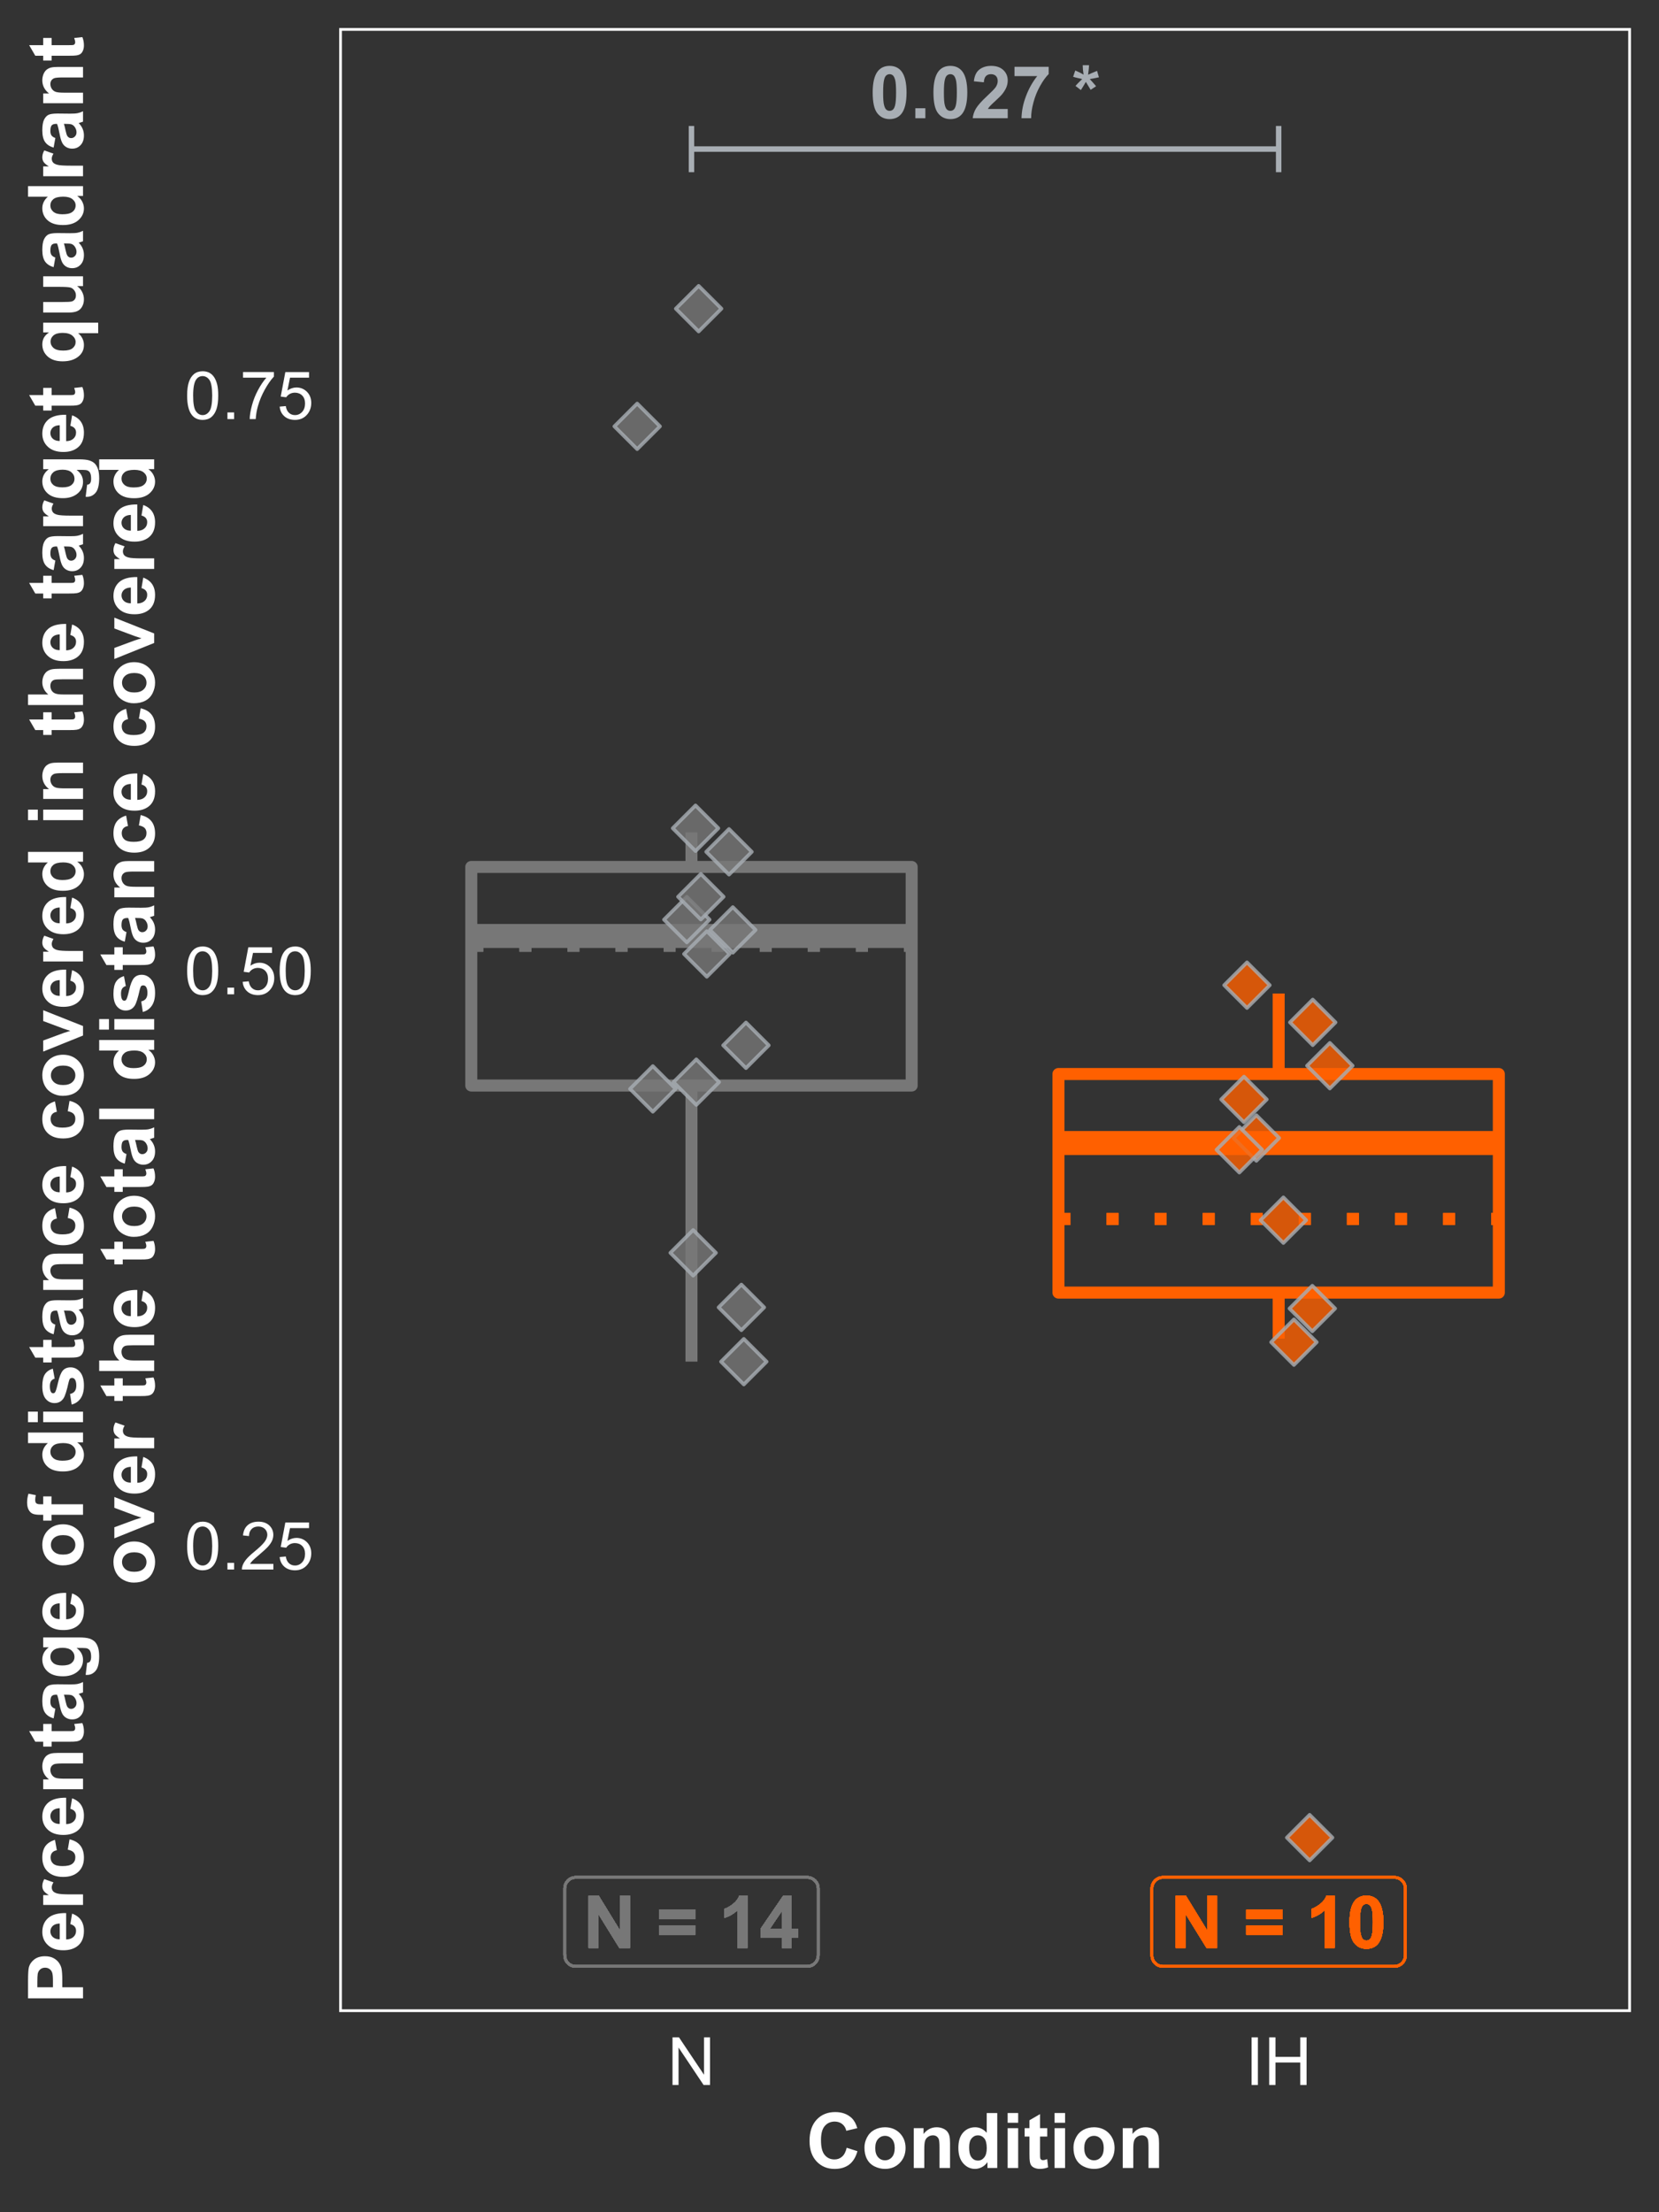 <?xml version="1.0" encoding="UTF-8"?>
<svg xmlns="http://www.w3.org/2000/svg" xmlns:xlink="http://www.w3.org/1999/xlink" width="324pt" height="432pt" viewBox="0 0 324 432" version="1.1">
<rect x="0" y="0" width="324" height="432" fill="#333333" stroke="none"/>
<defs>
<g>
<symbol overflow="visible" id="glyph0-0">
<path style="stroke:none;" d="M 1.777 0 L 1.777 -8.891 L 8.891 -8.891 L 8.891 0 Z M 2 -0.223 L 8.668 -0.223 L 8.668 -8.668 L 2 -8.668 Z M 2 -0.223 "/>
</symbol>
<symbol overflow="visible" id="glyph0-1">
<path style="stroke:none;" d="M 3.902 -10.227 C 4.887 -10.223 5.656 -9.871 6.219 -9.168 C 6.875 -8.332 7.207 -6.949 7.211 -5.023 C 7.207 -3.094 6.875 -1.711 6.211 -0.867 C 5.656 -0.176 4.887 0.168 3.902 0.172 C 2.91 0.168 2.109 -0.207 1.508 -0.969 C 0.898 -1.727 0.598 -3.086 0.598 -5.043 C 0.598 -6.957 0.93 -8.336 1.598 -9.184 C 2.148 -9.875 2.918 -10.223 3.902 -10.227 Z M 3.902 -8.605 C 3.668 -8.602 3.457 -8.527 3.27 -8.379 C 3.082 -8.23 2.938 -7.961 2.84 -7.57 C 2.703 -7.066 2.637 -6.215 2.641 -5.023 C 2.637 -3.824 2.695 -3.004 2.82 -2.559 C 2.938 -2.109 3.09 -1.812 3.273 -1.668 C 3.457 -1.516 3.668 -1.441 3.902 -1.445 C 4.137 -1.441 4.348 -1.516 4.535 -1.668 C 4.719 -1.816 4.859 -2.086 4.965 -2.48 C 5.098 -2.977 5.168 -3.824 5.168 -5.023 C 5.168 -6.215 5.105 -7.035 4.988 -7.484 C 4.863 -7.93 4.711 -8.23 4.531 -8.379 C 4.344 -8.527 4.137 -8.602 3.902 -8.605 Z M 3.902 -8.605 "/>
</symbol>
<symbol overflow="visible" id="glyph0-2">
<path style="stroke:none;" d="M 1.02 0 L 1.02 -1.953 L 2.973 -1.953 L 2.973 0 Z M 1.02 0 "/>
</symbol>
<symbol overflow="visible" id="glyph0-3">
<path style="stroke:none;" d="M 7.195 -1.812 L 7.195 0 L 0.355 0 C 0.426 -0.684 0.648 -1.332 1.02 -1.945 C 1.391 -2.559 2.121 -3.371 3.215 -4.391 C 4.094 -5.207 4.633 -5.766 4.836 -6.059 C 5.102 -6.457 5.238 -6.855 5.238 -7.254 C 5.238 -7.688 5.121 -8.02 4.887 -8.254 C 4.652 -8.484 4.328 -8.602 3.918 -8.605 C 3.508 -8.602 3.184 -8.48 2.945 -8.238 C 2.703 -7.992 2.562 -7.582 2.527 -7.016 L 0.582 -7.211 C 0.695 -8.281 1.059 -9.051 1.672 -9.523 C 2.281 -9.988 3.047 -10.223 3.965 -10.227 C 4.969 -10.223 5.758 -9.953 6.332 -9.414 C 6.906 -8.871 7.195 -8.195 7.195 -7.391 C 7.195 -6.93 7.113 -6.496 6.949 -6.082 C 6.785 -5.668 6.523 -5.23 6.168 -4.777 C 5.93 -4.473 5.504 -4.043 4.887 -3.48 C 4.27 -2.914 3.879 -2.539 3.719 -2.355 C 3.551 -2.168 3.418 -1.984 3.32 -1.812 Z M 7.195 -1.812 "/>
</symbol>
<symbol overflow="visible" id="glyph0-4">
<path style="stroke:none;" d="M 0.605 -8.23 L 0.605 -10.043 L 7.281 -10.043 L 7.281 -8.629 C 6.727 -8.086 6.164 -7.309 5.598 -6.293 C 5.027 -5.277 4.594 -4.199 4.297 -3.059 C 3.992 -1.918 3.848 -0.898 3.855 0 L 1.973 0 C 2 -1.406 2.289 -2.84 2.844 -4.305 C 3.391 -5.766 4.125 -7.074 5.043 -8.23 Z M 0.605 -8.23 "/>
</symbol>
<symbol overflow="visible" id="glyph0-5">
<path style="stroke:none;" d=""/>
</symbol>
<symbol overflow="visible" id="glyph0-6">
<path style="stroke:none;" d="M 1.703 -5.5 L 0.652 -6.312 C 0.98 -6.688 1.328 -7.047 1.695 -7.391 C 1.836 -7.523 1.926 -7.613 1.965 -7.656 C 1.848 -7.672 1.52 -7.746 0.973 -7.883 C 0.578 -7.977 0.316 -8.051 0.195 -8.098 L 0.605 -9.32 C 1.207 -9.074 1.75 -8.805 2.23 -8.508 C 2.117 -9.262 2.062 -9.875 2.062 -10.355 L 3.301 -10.355 C 3.297 -10.016 3.234 -9.398 3.113 -8.496 C 3.199 -8.531 3.398 -8.621 3.711 -8.766 C 4.125 -8.953 4.512 -9.113 4.863 -9.254 L 5.23 -7.996 C 4.715 -7.875 4.121 -7.762 3.445 -7.656 L 4.277 -6.719 C 4.441 -6.527 4.574 -6.371 4.676 -6.25 L 3.613 -5.551 L 2.676 -7.098 C 2.391 -6.594 2.066 -6.062 1.703 -5.5 Z M 1.703 -5.5 "/>
</symbol>
<symbol overflow="visible" id="glyph0-7">
<path style="stroke:none;" d="M 1.055 0 L 1.055 -10.184 L 3.055 -10.184 L 7.223 -3.383 L 7.223 -10.184 L 9.133 -10.184 L 9.133 0 L 7.07 0 L 2.965 -6.641 L 2.965 0 Z M 1.055 0 "/>
</symbol>
<symbol overflow="visible" id="glyph0-8">
<path style="stroke:none;" d="M 0.59 -5.668 L 0.59 -7.461 L 7.711 -7.461 L 7.711 -5.668 Z M 0.59 -2.586 L 0.59 -4.383 L 7.711 -4.383 L 7.711 -2.586 Z M 0.59 -2.586 "/>
</symbol>
<symbol overflow="visible" id="glyph0-9">
<path style="stroke:none;" d="M 5.598 0 L 3.648 0 L 3.648 -7.355 C 2.934 -6.684 2.094 -6.191 1.125 -5.875 L 1.125 -7.648 C 1.633 -7.812 2.184 -8.129 2.785 -8.594 C 3.379 -9.059 3.789 -9.602 4.016 -10.227 L 5.598 -10.227 Z M 5.598 0 "/>
</symbol>
<symbol overflow="visible" id="glyph0-10">
<path style="stroke:none;" d="M 4.434 0 L 4.434 -2.051 L 0.266 -2.051 L 0.266 -3.758 L 4.684 -10.227 L 6.32 -10.227 L 6.32 -3.766 L 7.586 -3.766 L 7.586 -2.051 L 6.32 -2.051 L 6.32 0 Z M 4.434 -3.766 L 4.434 -7.246 L 2.09 -3.766 Z M 4.434 -3.766 "/>
</symbol>
<symbol overflow="visible" id="glyph1-0">
<path style="stroke:none;" d="M 1.625 0 L 1.625 -8.125 L 8.125 -8.125 L 8.125 0 Z M 1.828 -0.203 L 7.922 -0.203 L 7.922 -7.922 L 1.828 -7.922 Z M 1.828 -0.203 "/>
</symbol>
<symbol overflow="visible" id="glyph1-1">
<path style="stroke:none;" d="M 0.539 -4.59 C 0.539 -5.684 0.652 -6.57 0.879 -7.242 C 1.105 -7.914 1.441 -8.43 1.887 -8.797 C 2.332 -9.156 2.895 -9.34 3.574 -9.344 C 4.074 -9.34 4.512 -9.238 4.887 -9.043 C 5.262 -8.84 5.57 -8.551 5.82 -8.172 C 6.062 -7.793 6.258 -7.332 6.398 -6.789 C 6.539 -6.242 6.609 -5.508 6.609 -4.59 C 6.609 -3.496 6.496 -2.617 6.27 -1.945 C 6.043 -1.273 5.707 -0.754 5.262 -0.387 C 4.816 -0.023 4.254 0.156 3.574 0.16 C 2.676 0.156 1.969 -0.16 1.461 -0.805 C 0.844 -1.578 0.539 -2.84 0.539 -4.59 Z M 1.715 -4.59 C 1.711 -3.059 1.891 -2.043 2.25 -1.539 C 2.605 -1.031 3.047 -0.777 3.574 -0.781 C 4.098 -0.777 4.535 -1.031 4.895 -1.543 C 5.25 -2.047 5.43 -3.062 5.434 -4.59 C 5.43 -6.117 5.25 -7.137 4.895 -7.641 C 4.535 -8.145 4.094 -8.395 3.562 -8.398 C 3.035 -8.395 2.613 -8.172 2.305 -7.73 C 1.906 -7.16 1.711 -6.113 1.715 -4.59 Z M 1.715 -4.59 "/>
</symbol>
<symbol overflow="visible" id="glyph1-2">
<path style="stroke:none;" d="M 1.18 0 L 1.18 -1.301 L 2.48 -1.301 L 2.48 0 Z M 1.18 0 "/>
</symbol>
<symbol overflow="visible" id="glyph1-3">
<path style="stroke:none;" d="M 6.543 -1.098 L 6.543 0 L 0.395 0 C 0.383 -0.273 0.43 -0.535 0.527 -0.793 C 0.684 -1.207 0.934 -1.621 1.277 -2.031 C 1.621 -2.434 2.117 -2.902 2.773 -3.441 C 3.781 -4.266 4.465 -4.922 4.824 -5.41 C 5.176 -5.891 5.355 -6.352 5.359 -6.785 C 5.355 -7.238 5.191 -7.617 4.871 -7.93 C 4.543 -8.238 4.121 -8.395 3.605 -8.398 C 3.051 -8.395 2.613 -8.23 2.285 -7.902 C 1.953 -7.57 1.785 -7.113 1.785 -6.531 L 0.609 -6.652 C 0.688 -7.523 0.988 -8.191 1.516 -8.652 C 2.039 -9.109 2.746 -9.34 3.633 -9.344 C 4.523 -9.34 5.227 -9.094 5.75 -8.602 C 6.266 -8.105 6.527 -7.492 6.531 -6.762 C 6.527 -6.387 6.449 -6.02 6.301 -5.66 C 6.145 -5.301 5.895 -4.922 5.543 -4.523 C 5.191 -4.125 4.602 -3.578 3.781 -2.887 C 3.094 -2.309 2.656 -1.918 2.461 -1.715 C 2.266 -1.508 2.105 -1.301 1.98 -1.098 Z M 6.543 -1.098 "/>
</symbol>
<symbol overflow="visible" id="glyph1-4">
<path style="stroke:none;" d="M 0.539 -2.438 L 1.738 -2.539 C 1.824 -1.953 2.031 -1.516 2.355 -1.223 C 2.68 -0.926 3.07 -0.777 3.531 -0.781 C 4.078 -0.777 4.543 -0.984 4.926 -1.402 C 5.305 -1.812 5.496 -2.363 5.496 -3.055 C 5.496 -3.703 5.312 -4.219 4.945 -4.594 C 4.578 -4.969 4.098 -5.156 3.512 -5.16 C 3.137 -5.156 2.805 -5.074 2.512 -4.91 C 2.215 -4.742 1.984 -4.523 1.816 -4.258 L 0.742 -4.398 L 1.645 -9.18 L 6.273 -9.18 L 6.273 -8.086 L 2.559 -8.086 L 2.055 -5.586 C 2.613 -5.973 3.199 -6.168 3.816 -6.172 C 4.625 -6.168 5.312 -5.887 5.871 -5.324 C 6.43 -4.758 6.707 -4.035 6.711 -3.156 C 6.707 -2.309 6.461 -1.582 5.973 -0.973 C 5.371 -0.219 4.559 0.156 3.531 0.16 C 2.68 0.156 1.988 -0.078 1.453 -0.551 C 0.918 -1.023 0.613 -1.652 0.539 -2.438 Z M 0.539 -2.438 "/>
</symbol>
<symbol overflow="visible" id="glyph1-5">
<path style="stroke:none;" d="M 0.617 -8.086 L 0.617 -9.184 L 6.641 -9.184 L 6.641 -8.297 C 6.043 -7.664 5.457 -6.824 4.875 -5.781 C 4.293 -4.734 3.844 -3.66 3.531 -2.559 C 3.301 -1.777 3.152 -0.926 3.09 0 L 1.918 0 C 1.926 -0.73 2.07 -1.613 2.348 -2.652 C 2.621 -3.688 3.016 -4.688 3.531 -5.652 C 4.043 -6.613 4.59 -7.426 5.172 -8.086 Z M 0.617 -8.086 "/>
</symbol>
<symbol overflow="visible" id="glyph1-6">
<path style="stroke:none;" d="M 0.992 0 L 0.992 -9.305 L 2.254 -9.305 L 7.141 -2 L 7.141 -9.305 L 8.32 -9.305 L 8.32 0 L 7.059 0 L 2.172 -7.312 L 2.172 0 Z M 0.992 0 "/>
</symbol>
<symbol overflow="visible" id="glyph1-7">
<path style="stroke:none;" d="M 1.211 0 L 1.211 -9.305 L 2.445 -9.305 L 2.445 0 Z M 1.211 0 "/>
</symbol>
<symbol overflow="visible" id="glyph1-8">
<path style="stroke:none;" d="M 1.039 0 L 1.039 -9.305 L 2.273 -9.305 L 2.273 -5.484 L 7.109 -5.484 L 7.109 -9.305 L 8.34 -9.305 L 8.34 0 L 7.109 0 L 7.109 -4.387 L 2.273 -4.387 L 2.273 0 Z M 1.039 0 "/>
</symbol>
<symbol overflow="visible" id="glyph2-0">
<path style="stroke:none;" d="M 1.875 0 L 1.875 -9.375 L 9.375 -9.375 L 9.375 0 Z M 2.109 -0.234 L 9.141 -0.234 L 9.141 -9.141 L 2.109 -9.141 Z M 2.109 -0.234 "/>
</symbol>
<symbol overflow="visible" id="glyph2-1">
<path style="stroke:none;" d="M 7.961 -3.949 L 10.062 -3.281 C 9.734 -2.109 9.199 -1.238 8.453 -0.668 C 7.703 -0.102 6.754 0.18 5.602 0.184 C 4.176 0.18 3.004 -0.305 2.086 -1.277 C 1.168 -2.25 0.707 -3.582 0.711 -5.273 C 0.707 -7.059 1.168 -8.445 2.094 -9.438 C 3.016 -10.426 4.23 -10.922 5.734 -10.922 C 7.043 -10.922 8.109 -10.531 8.938 -9.758 C 9.422 -9.293 9.789 -8.633 10.035 -7.777 L 7.887 -7.266 C 7.762 -7.82 7.496 -8.258 7.094 -8.582 C 6.688 -8.902 6.199 -9.062 5.625 -9.066 C 4.828 -9.062 4.18 -8.777 3.688 -8.207 C 3.188 -7.633 2.941 -6.707 2.945 -5.434 C 2.941 -4.074 3.184 -3.109 3.676 -2.535 C 4.16 -1.957 4.797 -1.668 5.582 -1.672 C 6.156 -1.668 6.652 -1.852 7.066 -2.219 C 7.48 -2.582 7.777 -3.16 7.961 -3.949 Z M 7.961 -3.949 "/>
</symbol>
<symbol overflow="visible" id="glyph2-2">
<path style="stroke:none;" d="M 0.602 -4 C 0.598 -4.68 0.766 -5.34 1.105 -5.984 C 1.438 -6.621 1.914 -7.109 2.535 -7.449 C 3.152 -7.781 3.844 -7.949 4.605 -7.953 C 5.781 -7.949 6.746 -7.566 7.5 -6.805 C 8.25 -6.039 8.625 -5.074 8.629 -3.91 C 8.625 -2.73 8.246 -1.758 7.488 -0.984 C 6.73 -0.211 5.773 0.176 4.621 0.176 C 3.906 0.176 3.227 0.016 2.578 -0.305 C 1.93 -0.625 1.438 -1.098 1.105 -1.723 C 0.766 -2.348 0.598 -3.105 0.602 -4 Z M 2.711 -3.891 C 2.707 -3.117 2.891 -2.523 3.258 -2.113 C 3.625 -1.703 4.074 -1.5 4.613 -1.5 C 5.148 -1.5 5.602 -1.703 5.965 -2.113 C 6.328 -2.523 6.508 -3.121 6.512 -3.902 C 6.508 -4.664 6.328 -5.25 5.965 -5.66 C 5.602 -6.07 5.148 -6.273 4.613 -6.277 C 4.074 -6.273 3.625 -6.07 3.258 -5.66 C 2.891 -5.25 2.707 -4.66 2.711 -3.891 Z M 2.711 -3.891 "/>
</symbol>
<symbol overflow="visible" id="glyph2-3">
<path style="stroke:none;" d="M 8.152 0 L 6.094 0 L 6.094 -3.969 C 6.094 -4.805 6.047 -5.348 5.961 -5.598 C 5.867 -5.84 5.727 -6.031 5.531 -6.172 C 5.336 -6.305 5.098 -6.375 4.82 -6.379 C 4.461 -6.375 4.141 -6.277 3.859 -6.086 C 3.574 -5.887 3.379 -5.629 3.277 -5.309 C 3.168 -4.988 3.117 -4.391 3.121 -3.523 L 3.121 0 L 1.062 0 L 1.062 -7.777 L 2.973 -7.777 L 2.973 -6.637 C 3.648 -7.512 4.504 -7.949 5.539 -7.953 C 5.988 -7.949 6.402 -7.867 6.781 -7.707 C 7.156 -7.543 7.441 -7.336 7.637 -7.082 C 7.824 -6.828 7.961 -6.539 8.039 -6.219 C 8.113 -5.891 8.148 -5.43 8.152 -4.836 Z M 8.152 0 "/>
</symbol>
<symbol overflow="visible" id="glyph2-4">
<path style="stroke:none;" d="M 8.211 0 L 6.297 0 L 6.297 -1.141 C 5.98 -0.695 5.605 -0.363 5.176 -0.148 C 4.738 0.07 4.305 0.176 3.867 0.176 C 2.973 0.176 2.207 -0.184 1.57 -0.902 C 0.934 -1.621 0.613 -2.625 0.617 -3.918 C 0.613 -5.234 0.926 -6.234 1.547 -6.922 C 2.164 -7.605 2.945 -7.949 3.898 -7.953 C 4.762 -7.949 5.516 -7.59 6.152 -6.871 L 6.152 -10.738 L 8.211 -10.738 Z M 2.719 -4.059 C 2.719 -3.227 2.832 -2.625 3.062 -2.258 C 3.391 -1.715 3.855 -1.445 4.453 -1.449 C 4.926 -1.445 5.328 -1.648 5.66 -2.055 C 5.992 -2.457 6.156 -3.059 6.16 -3.859 C 6.156 -4.75 5.996 -5.395 5.676 -5.789 C 5.352 -6.18 4.938 -6.375 4.438 -6.379 C 3.945 -6.375 3.539 -6.18 3.211 -5.797 C 2.883 -5.406 2.719 -4.828 2.719 -4.059 Z M 2.719 -4.059 "/>
</symbol>
<symbol overflow="visible" id="glyph2-5">
<path style="stroke:none;" d="M 1.078 -8.832 L 1.078 -10.738 L 3.133 -10.738 L 3.133 -8.832 Z M 1.078 0 L 1.078 -7.777 L 3.133 -7.777 L 3.133 0 Z M 1.078 0 "/>
</symbol>
<symbol overflow="visible" id="glyph2-6">
<path style="stroke:none;" d="M 4.645 -7.777 L 4.645 -6.137 L 3.238 -6.137 L 3.238 -3.004 C 3.234 -2.367 3.246 -1.996 3.277 -1.891 C 3.301 -1.785 3.363 -1.699 3.457 -1.633 C 3.551 -1.562 3.668 -1.527 3.809 -1.531 C 3.996 -1.527 4.27 -1.594 4.637 -1.727 L 4.812 -0.133 C 4.328 0.074 3.789 0.176 3.188 0.176 C 2.812 0.176 2.477 0.113 2.18 -0.012 C 1.883 -0.137 1.664 -0.297 1.527 -0.492 C 1.387 -0.688 1.289 -0.953 1.238 -1.297 C 1.191 -1.531 1.172 -2.016 1.172 -2.746 L 1.172 -6.137 L 0.227 -6.137 L 0.227 -7.777 L 1.172 -7.777 L 1.172 -9.324 L 3.238 -10.523 L 3.238 -7.777 Z M 4.645 -7.777 "/>
</symbol>
<symbol overflow="visible" id="glyph3-0">
<path style="stroke:none;" d="M 0 -1.875 L -9.375 -1.875 L -9.375 -9.375 L 0 -9.375 Z M -0.234 -2.109 L -0.234 -9.141 L -9.141 -9.141 L -9.141 -2.109 Z M -0.234 -2.109 "/>
</symbol>
<symbol overflow="visible" id="glyph3-1">
<path style="stroke:none;" d="M 0 -1.09 L -10.738 -1.09 L -10.738 -4.57 C -10.734 -5.887 -10.68 -6.746 -10.578 -7.148 C -10.414 -7.762 -10.062 -8.273 -9.523 -8.691 C -8.98 -9.105 -8.285 -9.316 -7.434 -9.316 C -6.773 -9.316 -6.219 -9.195 -5.77 -8.957 C -5.32 -8.715 -4.969 -8.41 -4.711 -8.043 C -4.453 -7.672 -4.281 -7.297 -4.203 -6.922 C -4.098 -6.398 -4.047 -5.648 -4.051 -4.672 L -4.051 -3.258 L 0 -3.258 Z M -8.922 -3.258 L -5.875 -3.258 L -5.875 -4.445 C -5.871 -5.297 -5.926 -5.867 -6.043 -6.16 C -6.152 -6.445 -6.328 -6.672 -6.57 -6.836 C -6.805 -6.996 -7.086 -7.078 -7.406 -7.082 C -7.797 -7.078 -8.117 -6.965 -8.371 -6.738 C -8.625 -6.508 -8.785 -6.215 -8.848 -5.867 C -8.895 -5.605 -8.918 -5.086 -8.922 -4.309 Z M -8.922 -3.258 "/>
</symbol>
<symbol overflow="visible" id="glyph3-2">
<path style="stroke:none;" d="M -2.477 -5.582 L -2.133 -7.633 C -1.379 -7.363 -0.805 -6.945 -0.414 -6.383 C -0.02 -5.812 0.176 -5.102 0.176 -4.25 C 0.176 -2.891 -0.266 -1.891 -1.148 -1.246 C -1.855 -0.73 -2.75 -0.473 -3.832 -0.477 C -5.121 -0.473 -6.129 -0.809 -6.859 -1.484 C -7.586 -2.156 -7.949 -3.012 -7.953 -4.043 C -7.949 -5.199 -7.566 -6.109 -6.805 -6.781 C -6.039 -7.445 -4.871 -7.766 -3.297 -7.742 L -3.297 -2.586 C -2.684 -2.598 -2.207 -2.766 -1.871 -3.082 C -1.527 -3.398 -1.359 -3.793 -1.363 -4.27 C -1.359 -4.59 -1.445 -4.859 -1.625 -5.082 C -1.797 -5.301 -2.082 -5.469 -2.477 -5.582 Z M -4.555 -5.699 C -5.148 -5.68 -5.602 -5.523 -5.914 -5.234 C -6.219 -4.938 -6.375 -4.582 -6.379 -4.168 C -6.375 -3.715 -6.211 -3.344 -5.891 -3.055 C -5.559 -2.758 -5.113 -2.613 -4.555 -2.621 Z M -4.555 -5.699 "/>
</symbol>
<symbol overflow="visible" id="glyph3-3">
<path style="stroke:none;" d="M 0 -3.047 L 0 -0.988 L -7.777 -0.988 L -7.777 -2.902 L -6.672 -2.902 C -7.191 -3.223 -7.535 -3.516 -7.703 -3.781 C -7.867 -4.039 -7.949 -4.336 -7.953 -4.672 C -7.949 -5.137 -7.82 -5.59 -7.566 -6.027 L -5.773 -5.391 C -5.992 -5.043 -6.105 -4.719 -6.109 -4.422 C -6.105 -4.133 -6.027 -3.891 -5.871 -3.691 C -5.711 -3.488 -5.422 -3.328 -5.008 -3.219 C -4.59 -3.102 -3.723 -3.047 -2.402 -3.047 Z M 0 -3.047 "/>
</symbol>
<symbol overflow="visible" id="glyph3-4">
<path style="stroke:none;" d="M -5.477 -7.859 L -5.113 -5.828 C -5.516 -5.758 -5.82 -5.602 -6.027 -5.363 C -6.23 -5.121 -6.332 -4.809 -6.336 -4.422 C -6.332 -3.91 -6.156 -3.5 -5.805 -3.195 C -5.449 -2.887 -4.855 -2.734 -4.027 -2.738 C -3.102 -2.734 -2.449 -2.891 -2.07 -3.203 C -1.688 -3.512 -1.5 -3.93 -1.5 -4.453 C -1.5 -4.844 -1.609 -5.16 -1.832 -5.41 C -2.055 -5.656 -2.438 -5.836 -2.98 -5.941 L -2.637 -7.961 C -1.707 -7.75 -1.004 -7.348 -0.535 -6.754 C -0.059 -6.156 0.176 -5.359 0.176 -4.359 C 0.176 -3.219 -0.18 -2.309 -0.898 -1.637 C -1.613 -0.957 -2.609 -0.621 -3.883 -0.621 C -5.164 -0.621 -6.164 -0.961 -6.879 -1.641 C -7.594 -2.32 -7.949 -3.238 -7.953 -4.395 C -7.949 -5.34 -7.746 -6.09 -7.34 -6.652 C -6.93 -7.207 -6.309 -7.609 -5.477 -7.859 Z M -5.477 -7.859 "/>
</symbol>
<symbol overflow="visible" id="glyph3-5">
<path style="stroke:none;" d="M 0 -8.152 L 0 -6.094 L -3.969 -6.094 C -4.805 -6.094 -5.348 -6.047 -5.598 -5.961 C -5.84 -5.867 -6.031 -5.727 -6.172 -5.531 C -6.305 -5.336 -6.375 -5.098 -6.379 -4.82 C -6.375 -4.461 -6.277 -4.141 -6.086 -3.859 C -5.887 -3.574 -5.629 -3.379 -5.309 -3.277 C -4.988 -3.168 -4.391 -3.117 -3.523 -3.121 L 0 -3.121 L 0 -1.062 L -7.777 -1.062 L -7.777 -2.973 L -6.637 -2.973 C -7.512 -3.648 -7.949 -4.504 -7.953 -5.539 C -7.949 -5.988 -7.867 -6.402 -7.707 -6.781 C -7.543 -7.156 -7.336 -7.441 -7.082 -7.637 C -6.828 -7.824 -6.539 -7.961 -6.219 -8.039 C -5.891 -8.113 -5.43 -8.148 -4.832 -8.152 Z M 0 -8.152 "/>
</symbol>
<symbol overflow="visible" id="glyph3-6">
<path style="stroke:none;" d="M -7.777 -4.645 L -6.137 -4.645 L -6.137 -3.238 L -3.004 -3.238 C -2.367 -3.234 -1.996 -3.246 -1.891 -3.277 C -1.785 -3.301 -1.699 -3.363 -1.633 -3.457 C -1.562 -3.551 -1.527 -3.668 -1.531 -3.809 C -1.527 -3.996 -1.594 -4.27 -1.727 -4.637 L -0.133 -4.812 C 0.074 -4.328 0.176 -3.789 0.176 -3.188 C 0.176 -2.812 0.113 -2.477 -0.012 -2.18 C -0.137 -1.883 -0.297 -1.664 -0.492 -1.527 C -0.688 -1.387 -0.953 -1.289 -1.297 -1.238 C -1.531 -1.191 -2.016 -1.172 -2.746 -1.172 L -6.137 -1.172 L -6.137 -0.227 L -7.777 -0.227 L -7.777 -1.172 L -9.324 -1.172 L -10.523 -3.238 L -7.777 -3.238 Z M -7.777 -4.645 "/>
</symbol>
<symbol overflow="visible" id="glyph3-7">
<path style="stroke:none;" d="M -5.406 -2.613 L -5.742 -0.746 C -6.492 -0.953 -7.047 -1.316 -7.41 -1.832 C -7.77 -2.344 -7.949 -3.105 -7.953 -4.117 C -7.949 -5.031 -7.84 -5.715 -7.625 -6.164 C -7.406 -6.613 -7.133 -6.93 -6.797 -7.113 C -6.461 -7.297 -5.848 -7.387 -4.957 -7.391 L -2.555 -7.367 C -1.871 -7.363 -1.367 -7.398 -1.043 -7.465 C -0.715 -7.531 -0.367 -7.652 0 -7.836 L 0 -5.801 C -0.133 -5.746 -0.336 -5.68 -0.609 -5.602 C -0.727 -5.566 -0.805 -5.543 -0.848 -5.531 C -0.504 -5.18 -0.246 -4.801 -0.078 -4.402 C 0.094 -3.996 0.176 -3.57 0.176 -3.121 C 0.176 -2.316 -0.039 -1.684 -0.477 -1.227 C -0.906 -0.762 -1.457 -0.531 -2.125 -0.535 C -2.559 -0.531 -2.949 -0.637 -3.297 -0.848 C -3.641 -1.055 -3.906 -1.348 -4.09 -1.73 C -4.273 -2.105 -4.434 -2.652 -4.57 -3.371 C -4.75 -4.328 -4.918 -4.996 -5.074 -5.367 L -5.281 -5.367 C -5.672 -5.367 -5.953 -5.27 -6.125 -5.074 C -6.289 -4.879 -6.375 -4.508 -6.379 -3.969 C -6.375 -3.602 -6.301 -3.316 -6.16 -3.113 C -6.012 -2.902 -5.762 -2.738 -5.406 -2.613 Z M -3.734 -5.367 C -3.641 -5.102 -3.535 -4.684 -3.418 -4.113 C -3.293 -3.543 -3.176 -3.168 -3.062 -2.996 C -2.871 -2.723 -2.629 -2.59 -2.336 -2.594 C -2.043 -2.59 -1.793 -2.695 -1.586 -2.914 C -1.375 -3.125 -1.27 -3.398 -1.273 -3.734 C -1.27 -4.102 -1.395 -4.457 -1.641 -4.797 C -1.824 -5.043 -2.051 -5.207 -2.32 -5.289 C -2.496 -5.34 -2.828 -5.367 -3.324 -5.367 Z M -3.734 -5.367 "/>
</symbol>
<symbol overflow="visible" id="glyph3-8">
<path style="stroke:none;" d="M 0.512 -0.887 L 0.797 -3.238 C 1.07 -3.273 1.258 -3.363 1.363 -3.508 C 1.508 -3.699 1.582 -4.008 1.582 -4.43 C 1.582 -4.969 1.5 -5.371 1.34 -5.641 C 1.23 -5.816 1.059 -5.953 0.82 -6.051 C 0.648 -6.109 0.336 -6.141 -0.125 -6.145 L -1.258 -6.145 C -0.418 -5.527 0 -4.75 0 -3.816 C 0 -2.77 -0.441 -1.941 -1.324 -1.332 C -2.023 -0.852 -2.891 -0.613 -3.934 -0.617 C -5.234 -0.613 -6.23 -0.926 -6.922 -1.555 C -7.605 -2.18 -7.949 -2.961 -7.953 -3.898 C -7.949 -4.855 -7.527 -5.648 -6.688 -6.277 L -7.777 -6.277 L -7.777 -8.203 L -0.797 -8.203 C 0.117 -8.203 0.801 -8.125 1.258 -7.977 C 1.711 -7.82 2.066 -7.609 2.328 -7.34 C 2.586 -7.062 2.789 -6.695 2.938 -6.242 C 3.078 -5.781 3.152 -5.207 3.156 -4.512 C 3.152 -3.191 2.926 -2.254 2.477 -1.707 C 2.023 -1.152 1.453 -0.879 0.762 -0.879 C 0.691 -0.879 0.605 -0.879 0.512 -0.887 Z M -4.051 -2.727 C -3.223 -2.723 -2.621 -2.883 -2.238 -3.203 C -1.855 -3.52 -1.664 -3.914 -1.664 -4.387 C -1.664 -4.887 -1.859 -5.312 -2.25 -5.66 C -2.641 -6.004 -3.223 -6.176 -4 -6.18 C -4.801 -6.176 -5.398 -6.012 -5.793 -5.684 C -6.18 -5.352 -6.375 -4.93 -6.379 -4.422 C -6.375 -3.926 -6.184 -3.52 -5.805 -3.203 C -5.418 -2.883 -4.832 -2.723 -4.051 -2.727 Z M -4.051 -2.727 "/>
</symbol>
<symbol overflow="visible" id="glyph3-9">
<path style="stroke:none;" d="M -4 -0.602 C -4.68 -0.598 -5.34 -0.766 -5.984 -1.105 C -6.621 -1.441 -7.109 -1.918 -7.449 -2.539 C -7.781 -3.152 -7.949 -3.844 -7.953 -4.605 C -7.949 -5.781 -7.566 -6.746 -6.805 -7.5 C -6.039 -8.25 -5.074 -8.625 -3.91 -8.629 C -2.73 -8.625 -1.758 -8.246 -0.984 -7.488 C -0.211 -6.73 0.176 -5.773 0.176 -4.621 C 0.176 -3.906 0.016 -3.227 -0.305 -2.578 C -0.625 -1.93 -1.098 -1.438 -1.723 -1.105 C -2.348 -0.766 -3.105 -0.598 -4 -0.602 Z M -3.891 -2.711 C -3.117 -2.707 -2.523 -2.891 -2.113 -3.258 C -1.703 -3.625 -1.5 -4.074 -1.5 -4.613 C -1.5 -5.148 -1.703 -5.602 -2.113 -5.965 C -2.523 -6.328 -3.121 -6.508 -3.902 -6.512 C -4.664 -6.508 -5.25 -6.328 -5.66 -5.965 C -6.07 -5.602 -6.273 -5.148 -6.277 -4.613 C -6.273 -4.074 -6.07 -3.625 -5.66 -3.258 C -5.25 -2.891 -4.66 -2.707 -3.891 -2.711 Z M -3.891 -2.711 "/>
</symbol>
<symbol overflow="visible" id="glyph3-10">
<path style="stroke:none;" d="M -7.777 -0.176 L -7.777 -1.32 L -8.363 -1.32 C -9.012 -1.316 -9.5 -1.387 -9.828 -1.527 C -10.148 -1.664 -10.414 -1.918 -10.617 -2.293 C -10.82 -2.664 -10.922 -3.141 -10.922 -3.715 C -10.922 -4.301 -10.832 -4.871 -10.656 -5.434 L -9.223 -5.156 C -9.301 -4.828 -9.34 -4.512 -9.34 -4.211 C -9.34 -3.91 -9.27 -3.695 -9.129 -3.57 C -8.988 -3.438 -8.719 -3.375 -8.328 -3.375 L -7.777 -3.375 L -7.777 -4.914 L -6.16 -4.914 L -6.16 -3.375 L 0 -3.375 L 0 -1.32 L -6.16 -1.32 L -6.16 -0.176 Z M -7.777 -0.176 "/>
</symbol>
<symbol overflow="visible" id="glyph3-11">
<path style="stroke:none;" d="M 0 -8.211 L 0 -6.297 L -1.141 -6.297 C -0.695 -5.98 -0.363 -5.605 -0.148 -5.176 C 0.07 -4.738 0.176 -4.305 0.176 -3.867 C 0.176 -2.973 -0.184 -2.207 -0.902 -1.57 C -1.621 -0.934 -2.625 -0.613 -3.918 -0.617 C -5.234 -0.613 -6.234 -0.926 -6.922 -1.547 C -7.605 -2.164 -7.949 -2.945 -7.953 -3.898 C -7.949 -4.762 -7.59 -5.516 -6.871 -6.152 L -10.738 -6.152 L -10.738 -8.211 Z M -4.059 -2.719 C -3.227 -2.719 -2.625 -2.832 -2.258 -3.062 C -1.715 -3.391 -1.445 -3.855 -1.449 -4.453 C -1.445 -4.926 -1.648 -5.328 -2.055 -5.66 C -2.457 -5.992 -3.059 -6.156 -3.859 -6.16 C -4.75 -6.156 -5.395 -5.996 -5.789 -5.676 C -6.18 -5.352 -6.375 -4.938 -6.379 -4.438 C -6.375 -3.945 -6.18 -3.539 -5.797 -3.211 C -5.406 -2.883 -4.828 -2.719 -4.059 -2.719 Z M -4.059 -2.719 "/>
</symbol>
<symbol overflow="visible" id="glyph3-12">
<path style="stroke:none;" d="M -8.832 -1.078 L -10.738 -1.078 L -10.738 -3.137 L -8.832 -3.137 Z M 0 -1.078 L -7.777 -1.078 L -7.777 -3.137 L 0 -3.133 Z M 0 -1.078 "/>
</symbol>
<symbol overflow="visible" id="glyph3-13">
<path style="stroke:none;" d="M -2.219 -0.352 L -2.535 -2.418 C -2.133 -2.5 -1.828 -2.676 -1.621 -2.949 C -1.414 -3.215 -1.312 -3.594 -1.312 -4.078 C -1.312 -4.609 -1.41 -5.008 -1.605 -5.281 C -1.738 -5.457 -1.918 -5.547 -2.152 -5.551 C -2.305 -5.547 -2.438 -5.5 -2.543 -5.406 C -2.637 -5.301 -2.727 -5.07 -2.812 -4.719 C -3.18 -3.055 -3.512 -2.004 -3.816 -1.559 C -4.23 -0.941 -4.816 -0.633 -5.566 -0.637 C -6.238 -0.633 -6.805 -0.898 -7.266 -1.434 C -7.723 -1.965 -7.949 -2.789 -7.953 -3.91 C -7.949 -4.973 -7.777 -5.766 -7.434 -6.285 C -7.086 -6.801 -6.574 -7.156 -5.895 -7.352 L -5.539 -5.414 C -5.836 -5.328 -6.07 -5.168 -6.234 -4.941 C -6.395 -4.707 -6.473 -4.379 -6.477 -3.949 C -6.473 -3.406 -6.398 -3.016 -6.246 -2.785 C -6.137 -2.625 -5.996 -2.547 -5.828 -2.551 C -5.68 -2.547 -5.555 -2.617 -5.457 -2.754 C -5.316 -2.938 -5.125 -3.578 -4.875 -4.676 C -4.625 -5.77 -4.32 -6.535 -3.961 -6.973 C -3.594 -7.402 -3.082 -7.617 -2.43 -7.617 C -1.715 -7.617 -1.102 -7.316 -0.594 -6.723 C -0.078 -6.121 0.176 -5.242 0.176 -4.078 C 0.176 -3.02 -0.039 -2.18 -0.469 -1.562 C -0.898 -0.941 -1.48 -0.539 -2.219 -0.352 Z M -2.219 -0.352 "/>
</symbol>
<symbol overflow="visible" id="glyph3-14">
<path style="stroke:none;" d="M 0 -3.215 L -7.777 -0.082 L -7.777 -2.242 L -3.809 -3.707 L -2.484 -4.133 C -2.82 -4.242 -3.039 -4.312 -3.148 -4.344 C -3.367 -4.406 -3.59 -4.48 -3.809 -4.562 L -7.777 -6.043 L -7.777 -8.16 L 0 -5.07 Z M 0 -3.215 "/>
</symbol>
<symbol overflow="visible" id="glyph3-15">
<path style="stroke:none;" d="M -10.738 -3.129 L -6.789 -3.129 C -7.562 -3.793 -7.949 -4.586 -7.953 -5.508 C -7.949 -5.98 -7.863 -6.406 -7.688 -6.789 C -7.512 -7.168 -7.285 -7.453 -7.016 -7.648 C -6.738 -7.836 -6.438 -7.969 -6.105 -8.043 C -5.773 -8.113 -5.258 -8.148 -4.562 -8.152 L 0 -8.152 L 0 -6.094 L -4.109 -6.094 C -4.922 -6.094 -5.441 -6.055 -5.66 -5.977 C -5.879 -5.898 -6.051 -5.758 -6.184 -5.562 C -6.309 -5.359 -6.375 -5.113 -6.379 -4.82 C -6.375 -4.473 -6.293 -4.168 -6.129 -3.902 C -5.965 -3.633 -5.715 -3.434 -5.379 -3.312 C -5.043 -3.188 -4.547 -3.129 -3.898 -3.129 L 0 -3.129 L 0 -1.07 L -10.738 -1.07 Z M -10.738 -3.129 "/>
</symbol>
<symbol overflow="visible" id="glyph3-16">
<path style="stroke:none;" d="M 2.961 -6.16 L -0.953 -6.16 C -0.605 -5.887 -0.332 -5.555 -0.129 -5.156 C 0.074 -4.754 0.176 -4.32 0.176 -3.859 C 0.176 -2.973 -0.156 -2.246 -0.82 -1.676 C -1.594 -1.004 -2.645 -0.668 -3.977 -0.668 C -5.223 -0.668 -6.199 -0.98 -6.902 -1.613 C -7.602 -2.242 -7.949 -3.027 -7.953 -3.969 C -7.949 -4.484 -7.84 -4.934 -7.625 -5.312 C -7.402 -5.691 -7.07 -6.027 -6.629 -6.32 L -7.777 -6.32 L -7.777 -8.219 L 2.961 -8.219 Z M -3.984 -6.227 C -4.781 -6.223 -5.371 -6.059 -5.762 -5.738 C -6.145 -5.41 -6.34 -5.004 -6.344 -4.52 C -6.34 -4.02 -6.141 -3.605 -5.75 -3.27 C -5.352 -2.934 -4.727 -2.766 -3.867 -2.77 C -3.012 -2.766 -2.395 -2.926 -2.016 -3.25 C -1.637 -3.57 -1.445 -3.969 -1.449 -4.445 C -1.445 -4.918 -1.66 -5.332 -2.086 -5.691 C -2.508 -6.043 -3.141 -6.223 -3.984 -6.227 Z M -3.984 -6.227 "/>
</symbol>
<symbol overflow="visible" id="glyph3-17">
<path style="stroke:none;" d="M 0 -6.195 L -1.164 -6.195 C -0.746 -5.91 -0.418 -5.539 -0.184 -5.078 C 0.059 -4.613 0.176 -4.125 0.176 -3.617 C 0.176 -3.094 0.062 -2.625 -0.168 -2.211 C -0.395 -1.793 -0.715 -1.492 -1.133 -1.309 C -1.547 -1.121 -2.121 -1.031 -2.855 -1.031 L -7.777 -1.031 L -7.777 -3.09 L -4.203 -3.09 C -3.105 -3.086 -2.438 -3.125 -2.191 -3.203 C -1.945 -3.277 -1.75 -3.414 -1.605 -3.617 C -1.461 -3.812 -1.387 -4.066 -1.391 -4.379 C -1.387 -4.727 -1.484 -5.043 -1.68 -5.324 C -1.871 -5.602 -2.109 -5.793 -2.398 -5.895 C -2.68 -5.996 -3.379 -6.047 -4.496 -6.051 L -7.777 -6.051 L -7.777 -8.109 L 0 -8.109 Z M 0 -6.195 "/>
</symbol>
<symbol overflow="visible" id="glyph3-18">
<path style="stroke:none;" d="M 0 -1.078 L -10.738 -1.078 L -10.738 -3.137 L 0 -3.133 Z M 0 -1.078 "/>
</symbol>
</g>
<clipPath id="clip1">
  <path d="M 66.242 5.48 L 318.523 5.48 L 318.523 392.914 L 66.242 392.914 Z M 66.242 5.48 "/>
</clipPath>
</defs>
<g id="surface667">
<path style="fill:none;stroke-width:2.347;stroke-linecap:butt;stroke-linejoin:round;stroke:rgb(46.667%,46.667%,46.667%);stroke-opacity:1;stroke-miterlimit:10;" d="M 135.043 169.297 L 135.043 162.555 "/>
<path style="fill:none;stroke-width:2.347;stroke-linecap:butt;stroke-linejoin:round;stroke:rgb(46.667%,46.667%,46.667%);stroke-opacity:1;stroke-miterlimit:10;" d="M 135.043 211.98 L 135.043 265.895 "/>
<path style="fill:none;stroke-width:2.347;stroke-linecap:round;stroke-linejoin:round;stroke:rgb(46.667%,46.667%,46.667%);stroke-opacity:1;stroke-miterlimit:10;" d="M 92.043 169.297 L 92.043 211.98 L 178.047 211.98 L 178.047 169.297 Z M 92.043 169.297 "/>
<path style="fill:none;stroke-width:4.695;stroke-linecap:butt;stroke-linejoin:round;stroke:rgb(46.667%,46.667%,46.667%);stroke-opacity:1;stroke-miterlimit:10;" d="M 92.043 182.773 L 178.047 182.773 "/>
<path style="fill:none;stroke-width:2.347;stroke-linecap:butt;stroke-linejoin:round;stroke:rgb(100%,37.647%,0%);stroke-opacity:1;stroke-miterlimit:10;" d="M 249.719 209.734 L 249.719 194.008 "/>
<path style="fill:none;stroke-width:2.347;stroke-linecap:butt;stroke-linejoin:round;stroke:rgb(100%,37.647%,0%);stroke-opacity:1;stroke-miterlimit:10;" d="M 249.719 252.418 L 249.719 261.402 "/>
<path style="fill:none;stroke-width:2.347;stroke-linecap:round;stroke-linejoin:round;stroke:rgb(100%,37.647%,0%);stroke-opacity:1;stroke-miterlimit:10;" d="M 206.715 209.734 L 206.715 252.418 L 292.719 252.418 L 292.719 209.734 Z M 206.715 209.734 "/>
<path style="fill:none;stroke-width:4.695;stroke-linecap:butt;stroke-linejoin:round;stroke:rgb(100%,37.647%,0%);stroke-opacity:1;stroke-miterlimit:10;" d="M 206.715 223.211 L 292.719 223.211 "/>
<path style="fill:none;stroke-width:2.347;stroke-linecap:butt;stroke-linejoin:round;stroke:rgb(46.667%,46.667%,46.667%);stroke-opacity:1;stroke-dasharray:2.347,7.042;stroke-miterlimit:10;" d="M 92.043 184.699 L 178.047 184.699 "/>
<path style="fill:none;stroke-width:2.347;stroke-linecap:butt;stroke-linejoin:round;stroke:rgb(46.667%,46.667%,46.667%);stroke-opacity:1;stroke-dasharray:2.347,7.042;stroke-miterlimit:10;" d="M 135.043 184.699 L 135.043 184.699 "/>
<path style="fill:none;stroke-width:2.347;stroke-linecap:butt;stroke-linejoin:round;stroke:rgb(46.667%,46.667%,46.667%);stroke-opacity:1;stroke-dasharray:2.347,7.042;stroke-miterlimit:10;" d="M 92.043 184.699 L 178.047 184.699 "/>
<path style="fill:none;stroke-width:2.347;stroke-linecap:butt;stroke-linejoin:round;stroke:rgb(100%,37.647%,0%);stroke-opacity:1;stroke-dasharray:2.347,7.042;stroke-miterlimit:10;" d="M 206.715 238.039 L 292.719 238.039 "/>
<path style="fill:none;stroke-width:2.347;stroke-linecap:butt;stroke-linejoin:round;stroke:rgb(100%,37.647%,0%);stroke-opacity:1;stroke-dasharray:2.347,7.042;stroke-miterlimit:10;" d="M 249.719 238.039 L 249.719 238.039 "/>
<path style="fill:none;stroke-width:2.347;stroke-linecap:butt;stroke-linejoin:round;stroke:rgb(100%,37.647%,0%);stroke-opacity:1;stroke-dasharray:2.347,7.042;stroke-miterlimit:10;" d="M 206.715 238.039 L 292.719 238.039 "/>
<path style="fill-rule:nonzero;fill:rgb(46.667%,46.667%,46.667%);fill-opacity:0.8;stroke-width:0.709;stroke-linecap:round;stroke-linejoin:round;stroke:rgb(65.882%,68.235%,70.588%);stroke-opacity:0.8;stroke-miterlimit:10;" d="M 135.988 215.773 L 140.445 211.316 L 135.988 206.863 L 131.535 211.316 Z M 135.988 215.773 "/>
<path style="fill-rule:nonzero;fill:rgb(46.667%,46.667%,46.667%);fill-opacity:0.8;stroke-width:0.709;stroke-linecap:round;stroke-linejoin:round;stroke:rgb(65.882%,68.235%,70.588%);stroke-opacity:0.8;stroke-miterlimit:10;" d="M 145.688 208.586 L 150.141 204.129 L 145.688 199.672 L 141.23 204.129 Z M 145.688 208.586 "/>
<path style="fill-rule:nonzero;fill:rgb(46.667%,46.667%,46.667%);fill-opacity:0.8;stroke-width:0.709;stroke-linecap:round;stroke-linejoin:round;stroke:rgb(65.882%,68.235%,70.588%);stroke-opacity:0.8;stroke-miterlimit:10;" d="M 143.117 186.051 L 147.57 181.598 L 143.117 177.141 L 138.66 181.598 Z M 143.117 186.051 "/>
<path style="fill-rule:nonzero;fill:rgb(46.667%,46.667%,46.667%);fill-opacity:0.8;stroke-width:0.709;stroke-linecap:round;stroke-linejoin:round;stroke:rgb(65.882%,68.235%,70.588%);stroke-opacity:0.8;stroke-miterlimit:10;" d="M 138.039 190.746 L 142.496 186.289 L 138.039 181.836 L 133.582 186.289 Z M 138.039 190.746 "/>
<path style="fill-rule:nonzero;fill:rgb(46.667%,46.667%,46.667%);fill-opacity:0.8;stroke-width:0.709;stroke-linecap:round;stroke-linejoin:round;stroke:rgb(65.882%,68.235%,70.588%);stroke-opacity:0.8;stroke-miterlimit:10;" d="M 145.266 270.363 L 149.723 265.906 L 145.266 261.453 L 140.812 265.906 Z M 145.266 270.363 "/>
<path style="fill-rule:nonzero;fill:rgb(46.667%,46.667%,46.667%);fill-opacity:0.8;stroke-width:0.709;stroke-linecap:round;stroke-linejoin:round;stroke:rgb(65.882%,68.235%,70.588%);stroke-opacity:0.8;stroke-miterlimit:10;" d="M 134.133 184.035 L 138.586 179.582 L 134.133 175.125 L 129.676 179.582 Z M 134.133 184.035 "/>
<path style="fill-rule:nonzero;fill:rgb(46.667%,46.667%,46.667%);fill-opacity:0.8;stroke-width:0.709;stroke-linecap:round;stroke-linejoin:round;stroke:rgb(65.882%,68.235%,70.588%);stroke-opacity:0.8;stroke-miterlimit:10;" d="M 136.871 179.57 L 141.328 175.117 L 136.871 170.66 L 132.418 175.117 Z M 136.871 179.57 "/>
<path style="fill-rule:nonzero;fill:rgb(46.667%,46.667%,46.667%);fill-opacity:0.8;stroke-width:0.709;stroke-linecap:round;stroke-linejoin:round;stroke:rgb(65.882%,68.235%,70.588%);stroke-opacity:0.8;stroke-miterlimit:10;" d="M 135.371 249.105 L 139.828 244.652 L 135.371 240.195 L 130.918 244.652 Z M 135.371 249.105 "/>
<path style="fill-rule:nonzero;fill:rgb(46.667%,46.667%,46.667%);fill-opacity:0.8;stroke-width:0.709;stroke-linecap:round;stroke-linejoin:round;stroke:rgb(65.882%,68.235%,70.588%);stroke-opacity:0.8;stroke-miterlimit:10;" d="M 124.441 87.711 L 128.898 83.258 L 124.441 78.801 L 119.984 83.258 Z M 124.441 87.711 "/>
<path style="fill-rule:nonzero;fill:rgb(46.667%,46.667%,46.667%);fill-opacity:0.8;stroke-width:0.709;stroke-linecap:round;stroke-linejoin:round;stroke:rgb(65.882%,68.235%,70.588%);stroke-opacity:0.8;stroke-miterlimit:10;" d="M 127.496 217.098 L 131.953 212.641 L 127.496 208.184 L 123.039 212.641 Z M 127.496 217.098 "/>
<path style="fill-rule:nonzero;fill:rgb(46.667%,46.667%,46.667%);fill-opacity:0.8;stroke-width:0.709;stroke-linecap:round;stroke-linejoin:round;stroke:rgb(65.882%,68.235%,70.588%);stroke-opacity:0.8;stroke-miterlimit:10;" d="M 144.793 259.762 L 149.25 255.305 L 144.793 250.848 L 140.336 255.305 Z M 144.793 259.762 "/>
<path style="fill-rule:nonzero;fill:rgb(46.667%,46.667%,46.667%);fill-opacity:0.8;stroke-width:0.709;stroke-linecap:round;stroke-linejoin:round;stroke:rgb(65.882%,68.235%,70.588%);stroke-opacity:0.8;stroke-miterlimit:10;" d="M 135.836 166.195 L 140.293 161.738 L 135.836 157.281 L 131.383 161.738 Z M 135.836 166.195 "/>
<path style="fill-rule:nonzero;fill:rgb(46.667%,46.667%,46.667%);fill-opacity:0.8;stroke-width:0.709;stroke-linecap:round;stroke-linejoin:round;stroke:rgb(65.882%,68.235%,70.588%);stroke-opacity:0.8;stroke-miterlimit:10;" d="M 142.375 170.797 L 146.832 166.344 L 142.375 161.887 L 137.918 166.344 Z M 142.375 170.797 "/>
<path style="fill-rule:nonzero;fill:rgb(46.667%,46.667%,46.667%);fill-opacity:0.8;stroke-width:0.709;stroke-linecap:round;stroke-linejoin:round;stroke:rgb(65.882%,68.235%,70.588%);stroke-opacity:0.8;stroke-miterlimit:10;" d="M 136.445 64.734 L 140.898 60.277 L 136.445 55.824 L 131.988 60.277 Z M 136.445 64.734 "/>
<path style="fill-rule:nonzero;fill:rgb(100%,37.647%,0%);fill-opacity:0.8;stroke-width:0.709;stroke-linecap:round;stroke-linejoin:round;stroke:rgb(65.882%,68.235%,70.588%);stroke-opacity:0.8;stroke-miterlimit:10;" d="M 243.535 196.84 L 247.988 192.383 L 243.535 187.926 L 239.078 192.383 Z M 243.535 196.84 "/>
<path style="fill-rule:nonzero;fill:rgb(100%,37.647%,0%);fill-opacity:0.8;stroke-width:0.709;stroke-linecap:round;stroke-linejoin:round;stroke:rgb(65.882%,68.235%,70.588%);stroke-opacity:0.8;stroke-miterlimit:10;" d="M 250.641 242.73 L 255.094 238.273 L 250.641 233.816 L 246.184 238.273 Z M 250.641 242.73 "/>
<path style="fill-rule:nonzero;fill:rgb(100%,37.647%,0%);fill-opacity:0.8;stroke-width:0.709;stroke-linecap:round;stroke-linejoin:round;stroke:rgb(65.882%,68.235%,70.588%);stroke-opacity:0.8;stroke-miterlimit:10;" d="M 245.363 226.688 L 249.82 222.23 L 245.363 217.773 L 240.906 222.23 Z M 245.363 226.688 "/>
<path style="fill-rule:nonzero;fill:rgb(100%,37.647%,0%);fill-opacity:0.8;stroke-width:0.709;stroke-linecap:round;stroke-linejoin:round;stroke:rgb(65.882%,68.235%,70.588%);stroke-opacity:0.8;stroke-miterlimit:10;" d="M 259.715 212.562 L 264.168 208.109 L 259.715 203.652 L 255.258 208.109 Z M 259.715 212.562 "/>
<path style="fill-rule:nonzero;fill:rgb(100%,37.647%,0%);fill-opacity:0.8;stroke-width:0.709;stroke-linecap:round;stroke-linejoin:round;stroke:rgb(65.882%,68.235%,70.588%);stroke-opacity:0.8;stroke-miterlimit:10;" d="M 242.039 228.98 L 246.496 224.523 L 242.039 220.066 L 237.582 224.523 Z M 242.039 228.98 "/>
<path style="fill-rule:nonzero;fill:rgb(100%,37.647%,0%);fill-opacity:0.8;stroke-width:0.709;stroke-linecap:round;stroke-linejoin:round;stroke:rgb(65.882%,68.235%,70.588%);stroke-opacity:0.8;stroke-miterlimit:10;" d="M 256.375 204.102 L 260.832 199.648 L 256.375 195.191 L 251.922 199.648 Z M 256.375 204.102 "/>
<path style="fill-rule:nonzero;fill:rgb(100%,37.647%,0%);fill-opacity:0.8;stroke-width:0.709;stroke-linecap:round;stroke-linejoin:round;stroke:rgb(65.882%,68.235%,70.588%);stroke-opacity:0.8;stroke-miterlimit:10;" d="M 255.77 363.305 L 260.227 358.848 L 255.77 354.391 L 251.316 358.848 Z M 255.77 363.305 "/>
<path style="fill-rule:nonzero;fill:rgb(100%,37.647%,0%);fill-opacity:0.8;stroke-width:0.709;stroke-linecap:round;stroke-linejoin:round;stroke:rgb(65.882%,68.235%,70.588%);stroke-opacity:0.8;stroke-miterlimit:10;" d="M 256.293 259.984 L 260.75 255.527 L 256.293 251.074 L 251.836 255.527 Z M 256.293 259.984 "/>
<path style="fill-rule:nonzero;fill:rgb(100%,37.647%,0%);fill-opacity:0.8;stroke-width:0.709;stroke-linecap:round;stroke-linejoin:round;stroke:rgb(65.882%,68.235%,70.588%);stroke-opacity:0.8;stroke-miterlimit:10;" d="M 242.945 219.152 L 247.402 214.695 L 242.945 210.242 L 238.488 214.695 Z M 242.945 219.152 "/>
<path style="fill-rule:nonzero;fill:rgb(100%,37.647%,0%);fill-opacity:0.8;stroke-width:0.709;stroke-linecap:round;stroke-linejoin:round;stroke:rgb(65.882%,68.235%,70.588%);stroke-opacity:0.8;stroke-miterlimit:10;" d="M 252.703 266.555 L 257.16 262.098 L 252.703 257.645 L 248.246 262.098 Z M 252.703 266.555 "/>
<path style="fill:none;stroke-width:1.067;stroke-linecap:butt;stroke-linejoin:round;stroke:rgb(65.882%,68.235%,70.588%);stroke-opacity:1;stroke-miterlimit:10;" d="M 249.719 33.625 L 249.719 24.594 "/>
<path style="fill:none;stroke-width:1.067;stroke-linecap:butt;stroke-linejoin:round;stroke:rgb(65.882%,68.235%,70.588%);stroke-opacity:1;stroke-miterlimit:10;" d="M 249.719 29.109 L 135.043 29.109 "/>
<path style="fill:none;stroke-width:1.067;stroke-linecap:butt;stroke-linejoin:round;stroke:rgb(65.882%,68.235%,70.588%);stroke-opacity:1;stroke-miterlimit:10;" d="M 135.043 33.625 L 135.043 24.594 "/>
<g style="fill:rgb(65.882%,68.235%,70.588%);fill-opacity:1;">
  <use xlink:href="#glyph0-1" x="169.836" y="23.09"/>
  <use xlink:href="#glyph0-2" x="177.748" y="23.09"/>
  <use xlink:href="#glyph0-1" x="181.701" y="23.09"/>
  <use xlink:href="#glyph0-3" x="189.613" y="23.09"/>
  <use xlink:href="#glyph0-4" x="197.525" y="23.09"/>
  <use xlink:href="#glyph0-5" x="205.437" y="23.09"/>
  <use xlink:href="#glyph0-6" x="209.389" y="23.09"/>
</g>
<path style="fill:none;stroke-width:0.533;stroke-linecap:round;stroke-linejoin:round;stroke:rgb(46.667%,46.667%,46.667%);stroke-opacity:1;stroke-miterlimit:10;" d="M 112.449 383.996 L 157.641 383.996 L 157.551 383.992 L 157.898 383.98 L 158.242 383.91 L 158.566 383.785 L 158.867 383.613 L 159.137 383.395 L 159.367 383.133 L 159.551 382.84 L 159.688 382.52 L 159.773 382.18 L 159.801 381.836 L 159.801 368.77 L 159.773 368.426 L 159.688 368.086 L 159.551 367.766 L 159.367 367.473 L 159.137 367.215 L 158.867 366.992 L 158.566 366.82 L 158.242 366.695 L 157.898 366.629 L 157.641 366.613 L 112.449 366.613 L 112.711 366.629 L 112.363 366.613 L 112.016 366.656 L 111.684 366.75 L 111.367 366.902 L 111.082 367.098 L 110.832 367.34 L 110.625 367.617 L 110.461 367.926 L 110.352 368.254 L 110.297 368.598 L 110.289 368.77 L 110.289 381.836 L 110.297 381.66 L 110.297 382.008 L 110.352 382.352 L 110.461 382.68 L 110.625 382.988 L 110.832 383.266 L 111.082 383.508 L 111.367 383.707 L 111.684 383.855 L 112.016 383.953 L 112.363 383.992 Z M 112.449 383.996 "/>
<g style="fill:rgb(46.667%,46.667%,46.667%);fill-opacity:1;">
  <use xlink:href="#glyph0-7" x="113.887" y="380.395"/>
  <use xlink:href="#glyph0-5" x="124.161" y="380.395"/>
  <use xlink:href="#glyph0-8" x="128.113" y="380.395"/>
  <use xlink:href="#glyph0-5" x="136.421" y="380.395"/>
  <use xlink:href="#glyph0-9" x="140.374" y="380.395"/>
  <use xlink:href="#glyph0-10" x="148.286" y="380.395"/>
</g>
<path style="fill:none;stroke-width:0.533;stroke-linecap:round;stroke-linejoin:round;stroke:rgb(46.667%,46.667%,46.667%);stroke-opacity:1;stroke-miterlimit:10;" d="M 112.449 383.996 L 157.641 383.996 L 157.551 383.992 L 157.898 383.98 L 158.242 383.91 L 158.566 383.785 L 158.867 383.613 L 159.137 383.395 L 159.367 383.133 L 159.551 382.84 L 159.688 382.52 L 159.773 382.18 L 159.801 381.836 L 159.801 368.77 L 159.773 368.426 L 159.688 368.086 L 159.551 367.766 L 159.367 367.473 L 159.137 367.215 L 158.867 366.992 L 158.566 366.82 L 158.242 366.695 L 157.898 366.629 L 157.641 366.613 L 112.449 366.613 L 112.711 366.629 L 112.363 366.613 L 112.016 366.656 L 111.684 366.75 L 111.367 366.902 L 111.082 367.098 L 110.832 367.34 L 110.625 367.617 L 110.461 367.926 L 110.352 368.254 L 110.297 368.598 L 110.289 368.77 L 110.289 381.836 L 110.297 381.66 L 110.297 382.008 L 110.352 382.352 L 110.461 382.68 L 110.625 382.988 L 110.832 383.266 L 111.082 383.508 L 111.367 383.707 L 111.684 383.855 L 112.016 383.953 L 112.363 383.992 Z M 112.449 383.996 "/>
<g style="fill:rgb(46.667%,46.667%,46.667%);fill-opacity:1;">
  <use xlink:href="#glyph0-7" x="113.887" y="380.395"/>
  <use xlink:href="#glyph0-5" x="124.161" y="380.395"/>
  <use xlink:href="#glyph0-8" x="128.113" y="380.395"/>
  <use xlink:href="#glyph0-5" x="136.421" y="380.395"/>
  <use xlink:href="#glyph0-9" x="140.374" y="380.395"/>
  <use xlink:href="#glyph0-10" x="148.286" y="380.395"/>
</g>
<path style="fill:none;stroke-width:0.533;stroke-linecap:round;stroke-linejoin:round;stroke:rgb(46.667%,46.667%,46.667%);stroke-opacity:1;stroke-miterlimit:10;" d="M 112.449 383.996 L 157.641 383.996 L 157.551 383.992 L 157.898 383.98 L 158.242 383.91 L 158.566 383.785 L 158.867 383.613 L 159.137 383.395 L 159.367 383.133 L 159.551 382.84 L 159.688 382.52 L 159.773 382.18 L 159.801 381.836 L 159.801 368.77 L 159.773 368.426 L 159.688 368.086 L 159.551 367.766 L 159.367 367.473 L 159.137 367.215 L 158.867 366.992 L 158.566 366.82 L 158.242 366.695 L 157.898 366.629 L 157.641 366.613 L 112.449 366.613 L 112.711 366.629 L 112.363 366.613 L 112.016 366.656 L 111.684 366.75 L 111.367 366.902 L 111.082 367.098 L 110.832 367.34 L 110.625 367.617 L 110.461 367.926 L 110.352 368.254 L 110.297 368.598 L 110.289 368.77 L 110.289 381.836 L 110.297 381.66 L 110.297 382.008 L 110.352 382.352 L 110.461 382.68 L 110.625 382.988 L 110.832 383.266 L 111.082 383.508 L 111.367 383.707 L 111.684 383.855 L 112.016 383.953 L 112.363 383.992 Z M 112.449 383.996 "/>
<g style="fill:rgb(46.667%,46.667%,46.667%);fill-opacity:1;">
  <use xlink:href="#glyph0-7" x="113.887" y="380.395"/>
  <use xlink:href="#glyph0-5" x="124.161" y="380.395"/>
  <use xlink:href="#glyph0-8" x="128.113" y="380.395"/>
  <use xlink:href="#glyph0-5" x="136.421" y="380.395"/>
  <use xlink:href="#glyph0-9" x="140.374" y="380.395"/>
  <use xlink:href="#glyph0-10" x="148.286" y="380.395"/>
</g>
<path style="fill:none;stroke-width:0.533;stroke-linecap:round;stroke-linejoin:round;stroke:rgb(46.667%,46.667%,46.667%);stroke-opacity:1;stroke-miterlimit:10;" d="M 112.449 383.996 L 157.641 383.996 L 157.551 383.992 L 157.898 383.98 L 158.242 383.91 L 158.566 383.785 L 158.867 383.613 L 159.137 383.395 L 159.367 383.133 L 159.551 382.84 L 159.688 382.52 L 159.773 382.18 L 159.801 381.836 L 159.801 368.77 L 159.773 368.426 L 159.688 368.086 L 159.551 367.766 L 159.367 367.473 L 159.137 367.215 L 158.867 366.992 L 158.566 366.82 L 158.242 366.695 L 157.898 366.629 L 157.641 366.613 L 112.449 366.613 L 112.711 366.629 L 112.363 366.613 L 112.016 366.656 L 111.684 366.75 L 111.367 366.902 L 111.082 367.098 L 110.832 367.34 L 110.625 367.617 L 110.461 367.926 L 110.352 368.254 L 110.297 368.598 L 110.289 368.77 L 110.289 381.836 L 110.297 381.66 L 110.297 382.008 L 110.352 382.352 L 110.461 382.68 L 110.625 382.988 L 110.832 383.266 L 111.082 383.508 L 111.367 383.707 L 111.684 383.855 L 112.016 383.953 L 112.363 383.992 Z M 112.449 383.996 "/>
<g style="fill:rgb(46.667%,46.667%,46.667%);fill-opacity:1;">
  <use xlink:href="#glyph0-7" x="113.887" y="380.395"/>
  <use xlink:href="#glyph0-5" x="124.161" y="380.395"/>
  <use xlink:href="#glyph0-8" x="128.113" y="380.395"/>
  <use xlink:href="#glyph0-5" x="136.421" y="380.395"/>
  <use xlink:href="#glyph0-9" x="140.374" y="380.395"/>
  <use xlink:href="#glyph0-10" x="148.286" y="380.395"/>
</g>
<path style="fill:none;stroke-width:0.533;stroke-linecap:round;stroke-linejoin:round;stroke:rgb(46.667%,46.667%,46.667%);stroke-opacity:1;stroke-miterlimit:10;" d="M 112.449 383.996 L 157.641 383.996 L 157.551 383.992 L 157.898 383.98 L 158.242 383.91 L 158.566 383.785 L 158.867 383.613 L 159.137 383.395 L 159.367 383.133 L 159.551 382.84 L 159.688 382.52 L 159.773 382.18 L 159.801 381.836 L 159.801 368.77 L 159.773 368.426 L 159.688 368.086 L 159.551 367.766 L 159.367 367.473 L 159.137 367.215 L 158.867 366.992 L 158.566 366.82 L 158.242 366.695 L 157.898 366.629 L 157.641 366.613 L 112.449 366.613 L 112.711 366.629 L 112.363 366.613 L 112.016 366.656 L 111.684 366.75 L 111.367 366.902 L 111.082 367.098 L 110.832 367.34 L 110.625 367.617 L 110.461 367.926 L 110.352 368.254 L 110.297 368.598 L 110.289 368.77 L 110.289 381.836 L 110.297 381.66 L 110.297 382.008 L 110.352 382.352 L 110.461 382.68 L 110.625 382.988 L 110.832 383.266 L 111.082 383.508 L 111.367 383.707 L 111.684 383.855 L 112.016 383.953 L 112.363 383.992 Z M 112.449 383.996 "/>
<g style="fill:rgb(46.667%,46.667%,46.667%);fill-opacity:1;">
  <use xlink:href="#glyph0-7" x="113.887" y="380.395"/>
  <use xlink:href="#glyph0-5" x="124.161" y="380.395"/>
  <use xlink:href="#glyph0-8" x="128.113" y="380.395"/>
  <use xlink:href="#glyph0-5" x="136.421" y="380.395"/>
  <use xlink:href="#glyph0-9" x="140.374" y="380.395"/>
  <use xlink:href="#glyph0-10" x="148.286" y="380.395"/>
</g>
<path style="fill:none;stroke-width:0.533;stroke-linecap:round;stroke-linejoin:round;stroke:rgb(46.667%,46.667%,46.667%);stroke-opacity:1;stroke-miterlimit:10;" d="M 112.449 383.996 L 157.641 383.996 L 157.551 383.992 L 157.898 383.98 L 158.242 383.91 L 158.566 383.785 L 158.867 383.613 L 159.137 383.395 L 159.367 383.133 L 159.551 382.84 L 159.688 382.52 L 159.773 382.18 L 159.801 381.836 L 159.801 368.77 L 159.773 368.426 L 159.688 368.086 L 159.551 367.766 L 159.367 367.473 L 159.137 367.215 L 158.867 366.992 L 158.566 366.82 L 158.242 366.695 L 157.898 366.629 L 157.641 366.613 L 112.449 366.613 L 112.711 366.629 L 112.363 366.613 L 112.016 366.656 L 111.684 366.75 L 111.367 366.902 L 111.082 367.098 L 110.832 367.34 L 110.625 367.617 L 110.461 367.926 L 110.352 368.254 L 110.297 368.598 L 110.289 368.77 L 110.289 381.836 L 110.297 381.66 L 110.297 382.008 L 110.352 382.352 L 110.461 382.68 L 110.625 382.988 L 110.832 383.266 L 111.082 383.508 L 111.367 383.707 L 111.684 383.855 L 112.016 383.953 L 112.363 383.992 Z M 112.449 383.996 "/>
<g style="fill:rgb(46.667%,46.667%,46.667%);fill-opacity:1;">
  <use xlink:href="#glyph0-7" x="113.887" y="380.395"/>
  <use xlink:href="#glyph0-5" x="124.161" y="380.395"/>
  <use xlink:href="#glyph0-8" x="128.113" y="380.395"/>
  <use xlink:href="#glyph0-5" x="136.421" y="380.395"/>
  <use xlink:href="#glyph0-9" x="140.374" y="380.395"/>
  <use xlink:href="#glyph0-10" x="148.286" y="380.395"/>
</g>
<path style="fill:none;stroke-width:0.533;stroke-linecap:round;stroke-linejoin:round;stroke:rgb(46.667%,46.667%,46.667%);stroke-opacity:1;stroke-miterlimit:10;" d="M 112.449 383.996 L 157.641 383.996 L 157.551 383.992 L 157.898 383.98 L 158.242 383.91 L 158.566 383.785 L 158.867 383.613 L 159.137 383.395 L 159.367 383.133 L 159.551 382.84 L 159.688 382.52 L 159.773 382.18 L 159.801 381.836 L 159.801 368.77 L 159.773 368.426 L 159.688 368.086 L 159.551 367.766 L 159.367 367.473 L 159.137 367.215 L 158.867 366.992 L 158.566 366.82 L 158.242 366.695 L 157.898 366.629 L 157.641 366.613 L 112.449 366.613 L 112.711 366.629 L 112.363 366.613 L 112.016 366.656 L 111.684 366.75 L 111.367 366.902 L 111.082 367.098 L 110.832 367.34 L 110.625 367.617 L 110.461 367.926 L 110.352 368.254 L 110.297 368.598 L 110.289 368.77 L 110.289 381.836 L 110.297 381.66 L 110.297 382.008 L 110.352 382.352 L 110.461 382.68 L 110.625 382.988 L 110.832 383.266 L 111.082 383.508 L 111.367 383.707 L 111.684 383.855 L 112.016 383.953 L 112.363 383.992 Z M 112.449 383.996 "/>
<g style="fill:rgb(46.667%,46.667%,46.667%);fill-opacity:1;">
  <use xlink:href="#glyph0-7" x="113.887" y="380.395"/>
  <use xlink:href="#glyph0-5" x="124.161" y="380.395"/>
  <use xlink:href="#glyph0-8" x="128.113" y="380.395"/>
  <use xlink:href="#glyph0-5" x="136.421" y="380.395"/>
  <use xlink:href="#glyph0-9" x="140.374" y="380.395"/>
  <use xlink:href="#glyph0-10" x="148.286" y="380.395"/>
</g>
<path style="fill:none;stroke-width:0.533;stroke-linecap:round;stroke-linejoin:round;stroke:rgb(46.667%,46.667%,46.667%);stroke-opacity:1;stroke-miterlimit:10;" d="M 112.449 383.996 L 157.641 383.996 L 157.551 383.992 L 157.898 383.98 L 158.242 383.91 L 158.566 383.785 L 158.867 383.613 L 159.137 383.395 L 159.367 383.133 L 159.551 382.84 L 159.688 382.52 L 159.773 382.18 L 159.801 381.836 L 159.801 368.77 L 159.773 368.426 L 159.688 368.086 L 159.551 367.766 L 159.367 367.473 L 159.137 367.215 L 158.867 366.992 L 158.566 366.82 L 158.242 366.695 L 157.898 366.629 L 157.641 366.613 L 112.449 366.613 L 112.711 366.629 L 112.363 366.613 L 112.016 366.656 L 111.684 366.75 L 111.367 366.902 L 111.082 367.098 L 110.832 367.34 L 110.625 367.617 L 110.461 367.926 L 110.352 368.254 L 110.297 368.598 L 110.289 368.77 L 110.289 381.836 L 110.297 381.66 L 110.297 382.008 L 110.352 382.352 L 110.461 382.68 L 110.625 382.988 L 110.832 383.266 L 111.082 383.508 L 111.367 383.707 L 111.684 383.855 L 112.016 383.953 L 112.363 383.992 Z M 112.449 383.996 "/>
<g style="fill:rgb(46.667%,46.667%,46.667%);fill-opacity:1;">
  <use xlink:href="#glyph0-7" x="113.887" y="380.395"/>
  <use xlink:href="#glyph0-5" x="124.161" y="380.395"/>
  <use xlink:href="#glyph0-8" x="128.113" y="380.395"/>
  <use xlink:href="#glyph0-5" x="136.421" y="380.395"/>
  <use xlink:href="#glyph0-9" x="140.374" y="380.395"/>
  <use xlink:href="#glyph0-10" x="148.286" y="380.395"/>
</g>
<path style="fill:none;stroke-width:0.533;stroke-linecap:round;stroke-linejoin:round;stroke:rgb(46.667%,46.667%,46.667%);stroke-opacity:1;stroke-miterlimit:10;" d="M 112.449 383.996 L 157.641 383.996 L 157.551 383.992 L 157.898 383.98 L 158.242 383.91 L 158.566 383.785 L 158.867 383.613 L 159.137 383.395 L 159.367 383.133 L 159.551 382.84 L 159.688 382.52 L 159.773 382.18 L 159.801 381.836 L 159.801 368.77 L 159.773 368.426 L 159.688 368.086 L 159.551 367.766 L 159.367 367.473 L 159.137 367.215 L 158.867 366.992 L 158.566 366.82 L 158.242 366.695 L 157.898 366.629 L 157.641 366.613 L 112.449 366.613 L 112.711 366.629 L 112.363 366.613 L 112.016 366.656 L 111.684 366.75 L 111.367 366.902 L 111.082 367.098 L 110.832 367.34 L 110.625 367.617 L 110.461 367.926 L 110.352 368.254 L 110.297 368.598 L 110.289 368.77 L 110.289 381.836 L 110.297 381.66 L 110.297 382.008 L 110.352 382.352 L 110.461 382.68 L 110.625 382.988 L 110.832 383.266 L 111.082 383.508 L 111.367 383.707 L 111.684 383.855 L 112.016 383.953 L 112.363 383.992 Z M 112.449 383.996 "/>
<g style="fill:rgb(46.667%,46.667%,46.667%);fill-opacity:1;">
  <use xlink:href="#glyph0-7" x="113.887" y="380.395"/>
  <use xlink:href="#glyph0-5" x="124.161" y="380.395"/>
  <use xlink:href="#glyph0-8" x="128.113" y="380.395"/>
  <use xlink:href="#glyph0-5" x="136.421" y="380.395"/>
  <use xlink:href="#glyph0-9" x="140.374" y="380.395"/>
  <use xlink:href="#glyph0-10" x="148.286" y="380.395"/>
</g>
<path style="fill:none;stroke-width:0.533;stroke-linecap:round;stroke-linejoin:round;stroke:rgb(46.667%,46.667%,46.667%);stroke-opacity:1;stroke-miterlimit:10;" d="M 112.449 383.996 L 157.641 383.996 L 157.551 383.992 L 157.898 383.98 L 158.242 383.91 L 158.566 383.785 L 158.867 383.613 L 159.137 383.395 L 159.367 383.133 L 159.551 382.84 L 159.688 382.52 L 159.773 382.18 L 159.801 381.836 L 159.801 368.77 L 159.773 368.426 L 159.688 368.086 L 159.551 367.766 L 159.367 367.473 L 159.137 367.215 L 158.867 366.992 L 158.566 366.82 L 158.242 366.695 L 157.898 366.629 L 157.641 366.613 L 112.449 366.613 L 112.711 366.629 L 112.363 366.613 L 112.016 366.656 L 111.684 366.75 L 111.367 366.902 L 111.082 367.098 L 110.832 367.34 L 110.625 367.617 L 110.461 367.926 L 110.352 368.254 L 110.297 368.598 L 110.289 368.77 L 110.289 381.836 L 110.297 381.66 L 110.297 382.008 L 110.352 382.352 L 110.461 382.68 L 110.625 382.988 L 110.832 383.266 L 111.082 383.508 L 111.367 383.707 L 111.684 383.855 L 112.016 383.953 L 112.363 383.992 Z M 112.449 383.996 "/>
<g style="fill:rgb(46.667%,46.667%,46.667%);fill-opacity:1;">
  <use xlink:href="#glyph0-7" x="113.887" y="380.395"/>
  <use xlink:href="#glyph0-5" x="124.161" y="380.395"/>
  <use xlink:href="#glyph0-8" x="128.113" y="380.395"/>
  <use xlink:href="#glyph0-5" x="136.421" y="380.395"/>
  <use xlink:href="#glyph0-9" x="140.374" y="380.395"/>
  <use xlink:href="#glyph0-10" x="148.286" y="380.395"/>
</g>
<path style="fill:none;stroke-width:0.533;stroke-linecap:round;stroke-linejoin:round;stroke:rgb(46.667%,46.667%,46.667%);stroke-opacity:1;stroke-miterlimit:10;" d="M 112.449 383.996 L 157.641 383.996 L 157.551 383.992 L 157.898 383.98 L 158.242 383.91 L 158.566 383.785 L 158.867 383.613 L 159.137 383.395 L 159.367 383.133 L 159.551 382.84 L 159.688 382.52 L 159.773 382.18 L 159.801 381.836 L 159.801 368.77 L 159.773 368.426 L 159.688 368.086 L 159.551 367.766 L 159.367 367.473 L 159.137 367.215 L 158.867 366.992 L 158.566 366.82 L 158.242 366.695 L 157.898 366.629 L 157.641 366.613 L 112.449 366.613 L 112.711 366.629 L 112.363 366.613 L 112.016 366.656 L 111.684 366.75 L 111.367 366.902 L 111.082 367.098 L 110.832 367.34 L 110.625 367.617 L 110.461 367.926 L 110.352 368.254 L 110.297 368.598 L 110.289 368.77 L 110.289 381.836 L 110.297 381.66 L 110.297 382.008 L 110.352 382.352 L 110.461 382.68 L 110.625 382.988 L 110.832 383.266 L 111.082 383.508 L 111.367 383.707 L 111.684 383.855 L 112.016 383.953 L 112.363 383.992 Z M 112.449 383.996 "/>
<g style="fill:rgb(46.667%,46.667%,46.667%);fill-opacity:1;">
  <use xlink:href="#glyph0-7" x="113.887" y="380.395"/>
  <use xlink:href="#glyph0-5" x="124.161" y="380.395"/>
  <use xlink:href="#glyph0-8" x="128.113" y="380.395"/>
  <use xlink:href="#glyph0-5" x="136.421" y="380.395"/>
  <use xlink:href="#glyph0-9" x="140.374" y="380.395"/>
  <use xlink:href="#glyph0-10" x="148.286" y="380.395"/>
</g>
<path style="fill:none;stroke-width:0.533;stroke-linecap:round;stroke-linejoin:round;stroke:rgb(46.667%,46.667%,46.667%);stroke-opacity:1;stroke-miterlimit:10;" d="M 112.449 383.996 L 157.641 383.996 L 157.551 383.992 L 157.898 383.98 L 158.242 383.91 L 158.566 383.785 L 158.867 383.613 L 159.137 383.395 L 159.367 383.133 L 159.551 382.84 L 159.688 382.52 L 159.773 382.18 L 159.801 381.836 L 159.801 368.77 L 159.773 368.426 L 159.688 368.086 L 159.551 367.766 L 159.367 367.473 L 159.137 367.215 L 158.867 366.992 L 158.566 366.82 L 158.242 366.695 L 157.898 366.629 L 157.641 366.613 L 112.449 366.613 L 112.711 366.629 L 112.363 366.613 L 112.016 366.656 L 111.684 366.75 L 111.367 366.902 L 111.082 367.098 L 110.832 367.34 L 110.625 367.617 L 110.461 367.926 L 110.352 368.254 L 110.297 368.598 L 110.289 368.77 L 110.289 381.836 L 110.297 381.66 L 110.297 382.008 L 110.352 382.352 L 110.461 382.68 L 110.625 382.988 L 110.832 383.266 L 111.082 383.508 L 111.367 383.707 L 111.684 383.855 L 112.016 383.953 L 112.363 383.992 Z M 112.449 383.996 "/>
<g style="fill:rgb(46.667%,46.667%,46.667%);fill-opacity:1;">
  <use xlink:href="#glyph0-7" x="113.887" y="380.395"/>
  <use xlink:href="#glyph0-5" x="124.161" y="380.395"/>
  <use xlink:href="#glyph0-8" x="128.113" y="380.395"/>
  <use xlink:href="#glyph0-5" x="136.421" y="380.395"/>
  <use xlink:href="#glyph0-9" x="140.374" y="380.395"/>
  <use xlink:href="#glyph0-10" x="148.286" y="380.395"/>
</g>
<path style="fill:none;stroke-width:0.533;stroke-linecap:round;stroke-linejoin:round;stroke:rgb(46.667%,46.667%,46.667%);stroke-opacity:1;stroke-miterlimit:10;" d="M 112.449 383.996 L 157.641 383.996 L 157.551 383.992 L 157.898 383.98 L 158.242 383.91 L 158.566 383.785 L 158.867 383.613 L 159.137 383.395 L 159.367 383.133 L 159.551 382.84 L 159.688 382.52 L 159.773 382.18 L 159.801 381.836 L 159.801 368.77 L 159.773 368.426 L 159.688 368.086 L 159.551 367.766 L 159.367 367.473 L 159.137 367.215 L 158.867 366.992 L 158.566 366.82 L 158.242 366.695 L 157.898 366.629 L 157.641 366.613 L 112.449 366.613 L 112.711 366.629 L 112.363 366.613 L 112.016 366.656 L 111.684 366.75 L 111.367 366.902 L 111.082 367.098 L 110.832 367.34 L 110.625 367.617 L 110.461 367.926 L 110.352 368.254 L 110.297 368.598 L 110.289 368.77 L 110.289 381.836 L 110.297 381.66 L 110.297 382.008 L 110.352 382.352 L 110.461 382.68 L 110.625 382.988 L 110.832 383.266 L 111.082 383.508 L 111.367 383.707 L 111.684 383.855 L 112.016 383.953 L 112.363 383.992 Z M 112.449 383.996 "/>
<g style="fill:rgb(46.667%,46.667%,46.667%);fill-opacity:1;">
  <use xlink:href="#glyph0-7" x="113.887" y="380.395"/>
  <use xlink:href="#glyph0-5" x="124.161" y="380.395"/>
  <use xlink:href="#glyph0-8" x="128.113" y="380.395"/>
  <use xlink:href="#glyph0-5" x="136.421" y="380.395"/>
  <use xlink:href="#glyph0-9" x="140.374" y="380.395"/>
  <use xlink:href="#glyph0-10" x="148.286" y="380.395"/>
</g>
<path style="fill:none;stroke-width:0.533;stroke-linecap:round;stroke-linejoin:round;stroke:rgb(46.667%,46.667%,46.667%);stroke-opacity:1;stroke-miterlimit:10;" d="M 112.449 383.996 L 157.641 383.996 L 157.551 383.992 L 157.898 383.98 L 158.242 383.91 L 158.566 383.785 L 158.867 383.613 L 159.137 383.395 L 159.367 383.133 L 159.551 382.84 L 159.688 382.52 L 159.773 382.18 L 159.801 381.836 L 159.801 368.77 L 159.773 368.426 L 159.688 368.086 L 159.551 367.766 L 159.367 367.473 L 159.137 367.215 L 158.867 366.992 L 158.566 366.82 L 158.242 366.695 L 157.898 366.629 L 157.641 366.613 L 112.449 366.613 L 112.711 366.629 L 112.363 366.613 L 112.016 366.656 L 111.684 366.75 L 111.367 366.902 L 111.082 367.098 L 110.832 367.34 L 110.625 367.617 L 110.461 367.926 L 110.352 368.254 L 110.297 368.598 L 110.289 368.77 L 110.289 381.836 L 110.297 381.66 L 110.297 382.008 L 110.352 382.352 L 110.461 382.68 L 110.625 382.988 L 110.832 383.266 L 111.082 383.508 L 111.367 383.707 L 111.684 383.855 L 112.016 383.953 L 112.363 383.992 Z M 112.449 383.996 "/>
<g style="fill:rgb(46.667%,46.667%,46.667%);fill-opacity:1;">
  <use xlink:href="#glyph0-7" x="113.887" y="380.395"/>
  <use xlink:href="#glyph0-5" x="124.161" y="380.395"/>
  <use xlink:href="#glyph0-8" x="128.113" y="380.395"/>
  <use xlink:href="#glyph0-5" x="136.421" y="380.395"/>
  <use xlink:href="#glyph0-9" x="140.374" y="380.395"/>
  <use xlink:href="#glyph0-10" x="148.286" y="380.395"/>
</g>
<path style="fill:none;stroke-width:0.533;stroke-linecap:round;stroke-linejoin:round;stroke:rgb(100%,37.647%,0%);stroke-opacity:1;stroke-miterlimit:10;" d="M 227.121 383.996 L 272.312 383.996 L 272.227 383.992 L 272.574 383.98 L 272.914 383.91 L 273.238 383.785 L 273.539 383.613 L 273.809 383.395 L 274.039 383.133 L 274.227 382.84 L 274.359 382.52 L 274.445 382.18 L 274.473 381.836 L 274.473 368.77 L 274.445 368.426 L 274.359 368.086 L 274.227 367.766 L 274.039 367.473 L 273.809 367.215 L 273.539 366.992 L 273.238 366.82 L 272.914 366.695 L 272.574 366.629 L 272.312 366.613 L 227.121 366.613 L 227.383 366.629 L 227.035 366.613 L 226.688 366.656 L 226.355 366.75 L 226.043 366.902 L 225.754 367.098 L 225.504 367.34 L 225.297 367.617 L 225.133 367.926 L 225.023 368.254 L 224.969 368.598 L 224.961 368.77 L 224.961 381.836 L 224.969 381.66 L 224.969 382.008 L 225.023 382.352 L 225.133 382.68 L 225.297 382.988 L 225.504 383.266 L 225.754 383.508 L 226.043 383.707 L 226.355 383.855 L 226.688 383.953 L 227.035 383.992 Z M 227.121 383.996 "/>
<g style="fill:rgb(100%,37.647%,0%);fill-opacity:1;">
  <use xlink:href="#glyph0-7" x="228.562" y="380.395"/>
  <use xlink:href="#glyph0-5" x="238.836" y="380.395"/>
  <use xlink:href="#glyph0-8" x="242.789" y="380.395"/>
  <use xlink:href="#glyph0-5" x="251.097" y="380.395"/>
  <use xlink:href="#glyph0-9" x="255.049" y="380.395"/>
  <use xlink:href="#glyph0-1" x="262.961" y="380.395"/>
</g>
<path style="fill:none;stroke-width:0.533;stroke-linecap:round;stroke-linejoin:round;stroke:rgb(100%,37.647%,0%);stroke-opacity:1;stroke-miterlimit:10;" d="M 227.121 383.996 L 272.312 383.996 L 272.227 383.992 L 272.574 383.98 L 272.914 383.91 L 273.238 383.785 L 273.539 383.613 L 273.809 383.395 L 274.039 383.133 L 274.227 382.84 L 274.359 382.52 L 274.445 382.18 L 274.473 381.836 L 274.473 368.77 L 274.445 368.426 L 274.359 368.086 L 274.227 367.766 L 274.039 367.473 L 273.809 367.215 L 273.539 366.992 L 273.238 366.82 L 272.914 366.695 L 272.574 366.629 L 272.312 366.613 L 227.121 366.613 L 227.383 366.629 L 227.035 366.613 L 226.688 366.656 L 226.355 366.75 L 226.043 366.902 L 225.754 367.098 L 225.504 367.34 L 225.297 367.617 L 225.133 367.926 L 225.023 368.254 L 224.969 368.598 L 224.961 368.77 L 224.961 381.836 L 224.969 381.66 L 224.969 382.008 L 225.023 382.352 L 225.133 382.68 L 225.297 382.988 L 225.504 383.266 L 225.754 383.508 L 226.043 383.707 L 226.355 383.855 L 226.688 383.953 L 227.035 383.992 Z M 227.121 383.996 "/>
<g style="fill:rgb(100%,37.647%,0%);fill-opacity:1;">
  <use xlink:href="#glyph0-7" x="228.562" y="380.395"/>
  <use xlink:href="#glyph0-5" x="238.836" y="380.395"/>
  <use xlink:href="#glyph0-8" x="242.789" y="380.395"/>
  <use xlink:href="#glyph0-5" x="251.097" y="380.395"/>
  <use xlink:href="#glyph0-9" x="255.049" y="380.395"/>
  <use xlink:href="#glyph0-1" x="262.961" y="380.395"/>
</g>
<path style="fill:none;stroke-width:0.533;stroke-linecap:round;stroke-linejoin:round;stroke:rgb(100%,37.647%,0%);stroke-opacity:1;stroke-miterlimit:10;" d="M 227.121 383.996 L 272.312 383.996 L 272.227 383.992 L 272.574 383.98 L 272.914 383.91 L 273.238 383.785 L 273.539 383.613 L 273.809 383.395 L 274.039 383.133 L 274.227 382.84 L 274.359 382.52 L 274.445 382.18 L 274.473 381.836 L 274.473 368.77 L 274.445 368.426 L 274.359 368.086 L 274.227 367.766 L 274.039 367.473 L 273.809 367.215 L 273.539 366.992 L 273.238 366.82 L 272.914 366.695 L 272.574 366.629 L 272.312 366.613 L 227.121 366.613 L 227.383 366.629 L 227.035 366.613 L 226.688 366.656 L 226.355 366.75 L 226.043 366.902 L 225.754 367.098 L 225.504 367.34 L 225.297 367.617 L 225.133 367.926 L 225.023 368.254 L 224.969 368.598 L 224.961 368.77 L 224.961 381.836 L 224.969 381.66 L 224.969 382.008 L 225.023 382.352 L 225.133 382.68 L 225.297 382.988 L 225.504 383.266 L 225.754 383.508 L 226.043 383.707 L 226.355 383.855 L 226.688 383.953 L 227.035 383.992 Z M 227.121 383.996 "/>
<g style="fill:rgb(100%,37.647%,0%);fill-opacity:1;">
  <use xlink:href="#glyph0-7" x="228.562" y="380.395"/>
  <use xlink:href="#glyph0-5" x="238.836" y="380.395"/>
  <use xlink:href="#glyph0-8" x="242.789" y="380.395"/>
  <use xlink:href="#glyph0-5" x="251.097" y="380.395"/>
  <use xlink:href="#glyph0-9" x="255.049" y="380.395"/>
  <use xlink:href="#glyph0-1" x="262.961" y="380.395"/>
</g>
<path style="fill:none;stroke-width:0.533;stroke-linecap:round;stroke-linejoin:round;stroke:rgb(100%,37.647%,0%);stroke-opacity:1;stroke-miterlimit:10;" d="M 227.121 383.996 L 272.312 383.996 L 272.227 383.992 L 272.574 383.98 L 272.914 383.91 L 273.238 383.785 L 273.539 383.613 L 273.809 383.395 L 274.039 383.133 L 274.227 382.84 L 274.359 382.52 L 274.445 382.18 L 274.473 381.836 L 274.473 368.77 L 274.445 368.426 L 274.359 368.086 L 274.227 367.766 L 274.039 367.473 L 273.809 367.215 L 273.539 366.992 L 273.238 366.82 L 272.914 366.695 L 272.574 366.629 L 272.312 366.613 L 227.121 366.613 L 227.383 366.629 L 227.035 366.613 L 226.688 366.656 L 226.355 366.75 L 226.043 366.902 L 225.754 367.098 L 225.504 367.34 L 225.297 367.617 L 225.133 367.926 L 225.023 368.254 L 224.969 368.598 L 224.961 368.77 L 224.961 381.836 L 224.969 381.66 L 224.969 382.008 L 225.023 382.352 L 225.133 382.68 L 225.297 382.988 L 225.504 383.266 L 225.754 383.508 L 226.043 383.707 L 226.355 383.855 L 226.688 383.953 L 227.035 383.992 Z M 227.121 383.996 "/>
<g style="fill:rgb(100%,37.647%,0%);fill-opacity:1;">
  <use xlink:href="#glyph0-7" x="228.562" y="380.395"/>
  <use xlink:href="#glyph0-5" x="238.836" y="380.395"/>
  <use xlink:href="#glyph0-8" x="242.789" y="380.395"/>
  <use xlink:href="#glyph0-5" x="251.097" y="380.395"/>
  <use xlink:href="#glyph0-9" x="255.049" y="380.395"/>
  <use xlink:href="#glyph0-1" x="262.961" y="380.395"/>
</g>
<path style="fill:none;stroke-width:0.533;stroke-linecap:round;stroke-linejoin:round;stroke:rgb(100%,37.647%,0%);stroke-opacity:1;stroke-miterlimit:10;" d="M 227.121 383.996 L 272.312 383.996 L 272.227 383.992 L 272.574 383.98 L 272.914 383.91 L 273.238 383.785 L 273.539 383.613 L 273.809 383.395 L 274.039 383.133 L 274.227 382.84 L 274.359 382.52 L 274.445 382.18 L 274.473 381.836 L 274.473 368.77 L 274.445 368.426 L 274.359 368.086 L 274.227 367.766 L 274.039 367.473 L 273.809 367.215 L 273.539 366.992 L 273.238 366.82 L 272.914 366.695 L 272.574 366.629 L 272.312 366.613 L 227.121 366.613 L 227.383 366.629 L 227.035 366.613 L 226.688 366.656 L 226.355 366.75 L 226.043 366.902 L 225.754 367.098 L 225.504 367.34 L 225.297 367.617 L 225.133 367.926 L 225.023 368.254 L 224.969 368.598 L 224.961 368.77 L 224.961 381.836 L 224.969 381.66 L 224.969 382.008 L 225.023 382.352 L 225.133 382.68 L 225.297 382.988 L 225.504 383.266 L 225.754 383.508 L 226.043 383.707 L 226.355 383.855 L 226.688 383.953 L 227.035 383.992 Z M 227.121 383.996 "/>
<g style="fill:rgb(100%,37.647%,0%);fill-opacity:1;">
  <use xlink:href="#glyph0-7" x="228.562" y="380.395"/>
  <use xlink:href="#glyph0-5" x="238.836" y="380.395"/>
  <use xlink:href="#glyph0-8" x="242.789" y="380.395"/>
  <use xlink:href="#glyph0-5" x="251.097" y="380.395"/>
  <use xlink:href="#glyph0-9" x="255.049" y="380.395"/>
  <use xlink:href="#glyph0-1" x="262.961" y="380.395"/>
</g>
<path style="fill:none;stroke-width:0.533;stroke-linecap:round;stroke-linejoin:round;stroke:rgb(100%,37.647%,0%);stroke-opacity:1;stroke-miterlimit:10;" d="M 227.121 383.996 L 272.312 383.996 L 272.227 383.992 L 272.574 383.98 L 272.914 383.91 L 273.238 383.785 L 273.539 383.613 L 273.809 383.395 L 274.039 383.133 L 274.227 382.84 L 274.359 382.52 L 274.445 382.18 L 274.473 381.836 L 274.473 368.77 L 274.445 368.426 L 274.359 368.086 L 274.227 367.766 L 274.039 367.473 L 273.809 367.215 L 273.539 366.992 L 273.238 366.82 L 272.914 366.695 L 272.574 366.629 L 272.312 366.613 L 227.121 366.613 L 227.383 366.629 L 227.035 366.613 L 226.688 366.656 L 226.355 366.75 L 226.043 366.902 L 225.754 367.098 L 225.504 367.34 L 225.297 367.617 L 225.133 367.926 L 225.023 368.254 L 224.969 368.598 L 224.961 368.77 L 224.961 381.836 L 224.969 381.66 L 224.969 382.008 L 225.023 382.352 L 225.133 382.68 L 225.297 382.988 L 225.504 383.266 L 225.754 383.508 L 226.043 383.707 L 226.355 383.855 L 226.688 383.953 L 227.035 383.992 Z M 227.121 383.996 "/>
<g style="fill:rgb(100%,37.647%,0%);fill-opacity:1;">
  <use xlink:href="#glyph0-7" x="228.562" y="380.395"/>
  <use xlink:href="#glyph0-5" x="238.836" y="380.395"/>
  <use xlink:href="#glyph0-8" x="242.789" y="380.395"/>
  <use xlink:href="#glyph0-5" x="251.097" y="380.395"/>
  <use xlink:href="#glyph0-9" x="255.049" y="380.395"/>
  <use xlink:href="#glyph0-1" x="262.961" y="380.395"/>
</g>
<path style="fill:none;stroke-width:0.533;stroke-linecap:round;stroke-linejoin:round;stroke:rgb(100%,37.647%,0%);stroke-opacity:1;stroke-miterlimit:10;" d="M 227.121 383.996 L 272.312 383.996 L 272.227 383.992 L 272.574 383.98 L 272.914 383.91 L 273.238 383.785 L 273.539 383.613 L 273.809 383.395 L 274.039 383.133 L 274.227 382.84 L 274.359 382.52 L 274.445 382.18 L 274.473 381.836 L 274.473 368.77 L 274.445 368.426 L 274.359 368.086 L 274.227 367.766 L 274.039 367.473 L 273.809 367.215 L 273.539 366.992 L 273.238 366.82 L 272.914 366.695 L 272.574 366.629 L 272.312 366.613 L 227.121 366.613 L 227.383 366.629 L 227.035 366.613 L 226.688 366.656 L 226.355 366.75 L 226.043 366.902 L 225.754 367.098 L 225.504 367.34 L 225.297 367.617 L 225.133 367.926 L 225.023 368.254 L 224.969 368.598 L 224.961 368.77 L 224.961 381.836 L 224.969 381.66 L 224.969 382.008 L 225.023 382.352 L 225.133 382.68 L 225.297 382.988 L 225.504 383.266 L 225.754 383.508 L 226.043 383.707 L 226.355 383.855 L 226.688 383.953 L 227.035 383.992 Z M 227.121 383.996 "/>
<g style="fill:rgb(100%,37.647%,0%);fill-opacity:1;">
  <use xlink:href="#glyph0-7" x="228.562" y="380.395"/>
  <use xlink:href="#glyph0-5" x="238.836" y="380.395"/>
  <use xlink:href="#glyph0-8" x="242.789" y="380.395"/>
  <use xlink:href="#glyph0-5" x="251.097" y="380.395"/>
  <use xlink:href="#glyph0-9" x="255.049" y="380.395"/>
  <use xlink:href="#glyph0-1" x="262.961" y="380.395"/>
</g>
<path style="fill:none;stroke-width:0.533;stroke-linecap:round;stroke-linejoin:round;stroke:rgb(100%,37.647%,0%);stroke-opacity:1;stroke-miterlimit:10;" d="M 227.121 383.996 L 272.312 383.996 L 272.227 383.992 L 272.574 383.98 L 272.914 383.91 L 273.238 383.785 L 273.539 383.613 L 273.809 383.395 L 274.039 383.133 L 274.227 382.84 L 274.359 382.52 L 274.445 382.18 L 274.473 381.836 L 274.473 368.77 L 274.445 368.426 L 274.359 368.086 L 274.227 367.766 L 274.039 367.473 L 273.809 367.215 L 273.539 366.992 L 273.238 366.82 L 272.914 366.695 L 272.574 366.629 L 272.312 366.613 L 227.121 366.613 L 227.383 366.629 L 227.035 366.613 L 226.688 366.656 L 226.355 366.75 L 226.043 366.902 L 225.754 367.098 L 225.504 367.34 L 225.297 367.617 L 225.133 367.926 L 225.023 368.254 L 224.969 368.598 L 224.961 368.77 L 224.961 381.836 L 224.969 381.66 L 224.969 382.008 L 225.023 382.352 L 225.133 382.68 L 225.297 382.988 L 225.504 383.266 L 225.754 383.508 L 226.043 383.707 L 226.355 383.855 L 226.688 383.953 L 227.035 383.992 Z M 227.121 383.996 "/>
<g style="fill:rgb(100%,37.647%,0%);fill-opacity:1;">
  <use xlink:href="#glyph0-7" x="228.562" y="380.395"/>
  <use xlink:href="#glyph0-5" x="238.836" y="380.395"/>
  <use xlink:href="#glyph0-8" x="242.789" y="380.395"/>
  <use xlink:href="#glyph0-5" x="251.097" y="380.395"/>
  <use xlink:href="#glyph0-9" x="255.049" y="380.395"/>
  <use xlink:href="#glyph0-1" x="262.961" y="380.395"/>
</g>
<path style="fill:none;stroke-width:0.533;stroke-linecap:round;stroke-linejoin:round;stroke:rgb(100%,37.647%,0%);stroke-opacity:1;stroke-miterlimit:10;" d="M 227.121 383.996 L 272.312 383.996 L 272.227 383.992 L 272.574 383.98 L 272.914 383.91 L 273.238 383.785 L 273.539 383.613 L 273.809 383.395 L 274.039 383.133 L 274.227 382.84 L 274.359 382.52 L 274.445 382.18 L 274.473 381.836 L 274.473 368.77 L 274.445 368.426 L 274.359 368.086 L 274.227 367.766 L 274.039 367.473 L 273.809 367.215 L 273.539 366.992 L 273.238 366.82 L 272.914 366.695 L 272.574 366.629 L 272.312 366.613 L 227.121 366.613 L 227.383 366.629 L 227.035 366.613 L 226.688 366.656 L 226.355 366.75 L 226.043 366.902 L 225.754 367.098 L 225.504 367.34 L 225.297 367.617 L 225.133 367.926 L 225.023 368.254 L 224.969 368.598 L 224.961 368.77 L 224.961 381.836 L 224.969 381.66 L 224.969 382.008 L 225.023 382.352 L 225.133 382.68 L 225.297 382.988 L 225.504 383.266 L 225.754 383.508 L 226.043 383.707 L 226.355 383.855 L 226.688 383.953 L 227.035 383.992 Z M 227.121 383.996 "/>
<g style="fill:rgb(100%,37.647%,0%);fill-opacity:1;">
  <use xlink:href="#glyph0-7" x="228.562" y="380.395"/>
  <use xlink:href="#glyph0-5" x="238.836" y="380.395"/>
  <use xlink:href="#glyph0-8" x="242.789" y="380.395"/>
  <use xlink:href="#glyph0-5" x="251.097" y="380.395"/>
  <use xlink:href="#glyph0-9" x="255.049" y="380.395"/>
  <use xlink:href="#glyph0-1" x="262.961" y="380.395"/>
</g>
<path style="fill:none;stroke-width:0.533;stroke-linecap:round;stroke-linejoin:round;stroke:rgb(100%,37.647%,0%);stroke-opacity:1;stroke-miterlimit:10;" d="M 227.121 383.996 L 272.312 383.996 L 272.227 383.992 L 272.574 383.98 L 272.914 383.91 L 273.238 383.785 L 273.539 383.613 L 273.809 383.395 L 274.039 383.133 L 274.227 382.84 L 274.359 382.52 L 274.445 382.18 L 274.473 381.836 L 274.473 368.77 L 274.445 368.426 L 274.359 368.086 L 274.227 367.766 L 274.039 367.473 L 273.809 367.215 L 273.539 366.992 L 273.238 366.82 L 272.914 366.695 L 272.574 366.629 L 272.312 366.613 L 227.121 366.613 L 227.383 366.629 L 227.035 366.613 L 226.688 366.656 L 226.355 366.75 L 226.043 366.902 L 225.754 367.098 L 225.504 367.34 L 225.297 367.617 L 225.133 367.926 L 225.023 368.254 L 224.969 368.598 L 224.961 368.77 L 224.961 381.836 L 224.969 381.66 L 224.969 382.008 L 225.023 382.352 L 225.133 382.68 L 225.297 382.988 L 225.504 383.266 L 225.754 383.508 L 226.043 383.707 L 226.355 383.855 L 226.688 383.953 L 227.035 383.992 Z M 227.121 383.996 "/>
<g style="fill:rgb(100%,37.647%,0%);fill-opacity:1;">
  <use xlink:href="#glyph0-7" x="228.562" y="380.395"/>
  <use xlink:href="#glyph0-5" x="238.836" y="380.395"/>
  <use xlink:href="#glyph0-8" x="242.789" y="380.395"/>
  <use xlink:href="#glyph0-5" x="251.097" y="380.395"/>
  <use xlink:href="#glyph0-9" x="255.049" y="380.395"/>
  <use xlink:href="#glyph0-1" x="262.961" y="380.395"/>
</g>
<g clip-path="url(#clip1)" clip-rule="nonzero">
<path style="fill:none;stroke-width:1.067;stroke-linecap:round;stroke-linejoin:round;stroke:rgb(100%,100%,100%);stroke-opacity:1;stroke-miterlimit:10;" d="M 66.242 392.914 L 318.523 392.914 L 318.523 5.48 L 66.242 5.48 Z M 66.242 392.914 "/>
</g>
<g style="fill:rgb(100%,100%,100%);fill-opacity:1;">
  <use xlink:href="#glyph1-1" x="36.008" y="306.492"/>
  <use xlink:href="#glyph1-2" x="43.238" y="306.492"/>
  <use xlink:href="#glyph1-3" x="46.85" y="306.492"/>
  <use xlink:href="#glyph1-4" x="54.08" y="306.492"/>
</g>
<g style="fill:rgb(100%,100%,100%);fill-opacity:1;">
  <use xlink:href="#glyph1-1" x="36.008" y="194.168"/>
  <use xlink:href="#glyph1-2" x="43.238" y="194.168"/>
  <use xlink:href="#glyph1-4" x="46.85" y="194.168"/>
  <use xlink:href="#glyph1-1" x="54.08" y="194.168"/>
</g>
<g style="fill:rgb(100%,100%,100%);fill-opacity:1;">
  <use xlink:href="#glyph1-1" x="36.008" y="81.84"/>
  <use xlink:href="#glyph1-2" x="43.238" y="81.84"/>
  <use xlink:href="#glyph1-5" x="46.85" y="81.84"/>
  <use xlink:href="#glyph1-4" x="54.08" y="81.84"/>
</g>
<g style="fill:rgb(100%,100%,100%);fill-opacity:1;">
  <use xlink:href="#glyph1-6" x="130.348" y="407.152"/>
</g>
<g style="fill:rgb(100%,100%,100%);fill-opacity:1;">
  <use xlink:href="#glyph1-7" x="243.219" y="407.152"/>
  <use xlink:href="#glyph1-8" x="246.831" y="407.152"/>
</g>
<g style="fill:rgb(100%,100%,100%);fill-opacity:1;">
  <use xlink:href="#glyph2-1" x="157.395" y="423.363"/>
  <use xlink:href="#glyph2-2" x="168.227" y="423.363"/>
  <use xlink:href="#glyph2-3" x="177.39" y="423.363"/>
  <use xlink:href="#glyph2-4" x="186.552" y="423.363"/>
  <use xlink:href="#glyph2-5" x="195.715" y="423.363"/>
  <use xlink:href="#glyph2-6" x="199.882" y="423.363"/>
  <use xlink:href="#glyph2-5" x="204.877" y="423.363"/>
  <use xlink:href="#glyph2-2" x="209.045" y="423.363"/>
  <use xlink:href="#glyph2-3" x="218.208" y="423.363"/>
</g>
<g style="fill:rgb(100%,100%,100%);fill-opacity:1;">
  <use xlink:href="#glyph3-1" x="16.215" y="391.328"/>
  <use xlink:href="#glyph3-2" x="16.215" y="381.323"/>
  <use xlink:href="#glyph3-3" x="16.215" y="372.981"/>
  <use xlink:href="#glyph3-4" x="16.215" y="367.144"/>
  <use xlink:href="#glyph3-2" x="16.215" y="358.801"/>
  <use xlink:href="#glyph3-5" x="16.215" y="350.459"/>
  <use xlink:href="#glyph3-6" x="16.215" y="341.296"/>
  <use xlink:href="#glyph3-7" x="16.215" y="336.301"/>
  <use xlink:href="#glyph3-8" x="16.215" y="327.959"/>
  <use xlink:href="#glyph3-2" x="16.215" y="318.796"/>
</g>
<g style="fill:rgb(100%,100%,100%);fill-opacity:1;">
  <use xlink:href="#glyph3-9" x="16.215" y="306.289"/>
  <use xlink:href="#glyph3-10" x="16.215" y="297.126"/>
</g>
<g style="fill:rgb(100%,100%,100%);fill-opacity:1;">
  <use xlink:href="#glyph3-11" x="16.215" y="287.961"/>
  <use xlink:href="#glyph3-12" x="16.215" y="278.798"/>
  <use xlink:href="#glyph3-13" x="16.215" y="274.631"/>
  <use xlink:href="#glyph3-6" x="16.215" y="266.289"/>
  <use xlink:href="#glyph3-7" x="16.215" y="261.293"/>
  <use xlink:href="#glyph3-5" x="16.215" y="252.951"/>
  <use xlink:href="#glyph3-4" x="16.215" y="243.789"/>
  <use xlink:href="#glyph3-2" x="16.215" y="235.446"/>
</g>
<g style="fill:rgb(100%,100%,100%);fill-opacity:1;">
  <use xlink:href="#glyph3-4" x="16.215" y="222.938"/>
  <use xlink:href="#glyph3-9" x="16.215" y="214.595"/>
  <use xlink:href="#glyph3-14" x="16.215" y="205.433"/>
  <use xlink:href="#glyph3-2" x="16.215" y="197.09"/>
  <use xlink:href="#glyph3-3" x="16.215" y="188.748"/>
  <use xlink:href="#glyph3-2" x="16.215" y="182.911"/>
  <use xlink:href="#glyph3-11" x="16.215" y="174.568"/>
</g>
<g style="fill:rgb(100%,100%,100%);fill-opacity:1;">
  <use xlink:href="#glyph3-12" x="16.215" y="161.238"/>
  <use xlink:href="#glyph3-5" x="16.215" y="157.071"/>
</g>
<g style="fill:rgb(100%,100%,100%);fill-opacity:1;">
  <use xlink:href="#glyph3-6" x="16.215" y="143.742"/>
  <use xlink:href="#glyph3-15" x="16.215" y="138.747"/>
  <use xlink:href="#glyph3-2" x="16.215" y="129.584"/>
</g>
<g style="fill:rgb(100%,100%,100%);fill-opacity:1;">
  <use xlink:href="#glyph3-6" x="16.215" y="117.074"/>
  <use xlink:href="#glyph3-7" x="16.215" y="112.079"/>
  <use xlink:href="#glyph3-3" x="16.215" y="103.737"/>
  <use xlink:href="#glyph3-8" x="16.215" y="97.899"/>
  <use xlink:href="#glyph3-2" x="16.215" y="88.737"/>
  <use xlink:href="#glyph3-6" x="16.215" y="80.395"/>
</g>
<g style="fill:rgb(100%,100%,100%);fill-opacity:1;">
  <use xlink:href="#glyph3-16" x="16.215" y="71.23"/>
  <use xlink:href="#glyph3-17" x="16.215" y="62.068"/>
  <use xlink:href="#glyph3-7" x="16.215" y="52.905"/>
  <use xlink:href="#glyph3-11" x="16.215" y="44.563"/>
  <use xlink:href="#glyph3-3" x="16.215" y="35.4"/>
  <use xlink:href="#glyph3-7" x="16.215" y="29.563"/>
  <use xlink:href="#glyph3-5" x="16.215" y="21.221"/>
  <use xlink:href="#glyph3-6" x="16.215" y="12.058"/>
</g>
<g style="fill:rgb(100%,100%,100%);fill-opacity:1;">
  <use xlink:href="#glyph3-9" x="30.109" y="309.648"/>
  <use xlink:href="#glyph3-14" x="30.109" y="300.486"/>
  <use xlink:href="#glyph3-2" x="30.109" y="292.144"/>
  <use xlink:href="#glyph3-3" x="30.109" y="283.801"/>
</g>
<g style="fill:rgb(100%,100%,100%);fill-opacity:1;">
  <use xlink:href="#glyph3-6" x="30.109" y="273.797"/>
  <use xlink:href="#glyph3-15" x="30.109" y="268.802"/>
  <use xlink:href="#glyph3-2" x="30.109" y="259.639"/>
</g>
<g style="fill:rgb(100%,100%,100%);fill-opacity:1;">
  <use xlink:href="#glyph3-6" x="30.109" y="247.129"/>
  <use xlink:href="#glyph3-9" x="30.109" y="242.134"/>
  <use xlink:href="#glyph3-6" x="30.109" y="232.971"/>
  <use xlink:href="#glyph3-7" x="30.109" y="227.976"/>
  <use xlink:href="#glyph3-18" x="30.109" y="219.634"/>
</g>
<g style="fill:rgb(100%,100%,100%);fill-opacity:1;">
  <use xlink:href="#glyph3-11" x="30.109" y="211.301"/>
  <use xlink:href="#glyph3-12" x="30.109" y="202.138"/>
  <use xlink:href="#glyph3-13" x="30.109" y="197.971"/>
  <use xlink:href="#glyph3-6" x="30.109" y="189.628"/>
  <use xlink:href="#glyph3-7" x="30.109" y="184.633"/>
  <use xlink:href="#glyph3-5" x="30.109" y="176.291"/>
  <use xlink:href="#glyph3-4" x="30.109" y="167.128"/>
  <use xlink:href="#glyph3-2" x="30.109" y="158.786"/>
</g>
<g style="fill:rgb(100%,100%,100%);fill-opacity:1;">
  <use xlink:href="#glyph3-4" x="30.109" y="146.277"/>
  <use xlink:href="#glyph3-9" x="30.109" y="137.935"/>
  <use xlink:href="#glyph3-14" x="30.109" y="128.772"/>
  <use xlink:href="#glyph3-2" x="30.109" y="120.43"/>
  <use xlink:href="#glyph3-3" x="30.109" y="112.088"/>
  <use xlink:href="#glyph3-2" x="30.109" y="106.25"/>
  <use xlink:href="#glyph3-11" x="30.109" y="97.908"/>
</g>
</g>
</svg>
